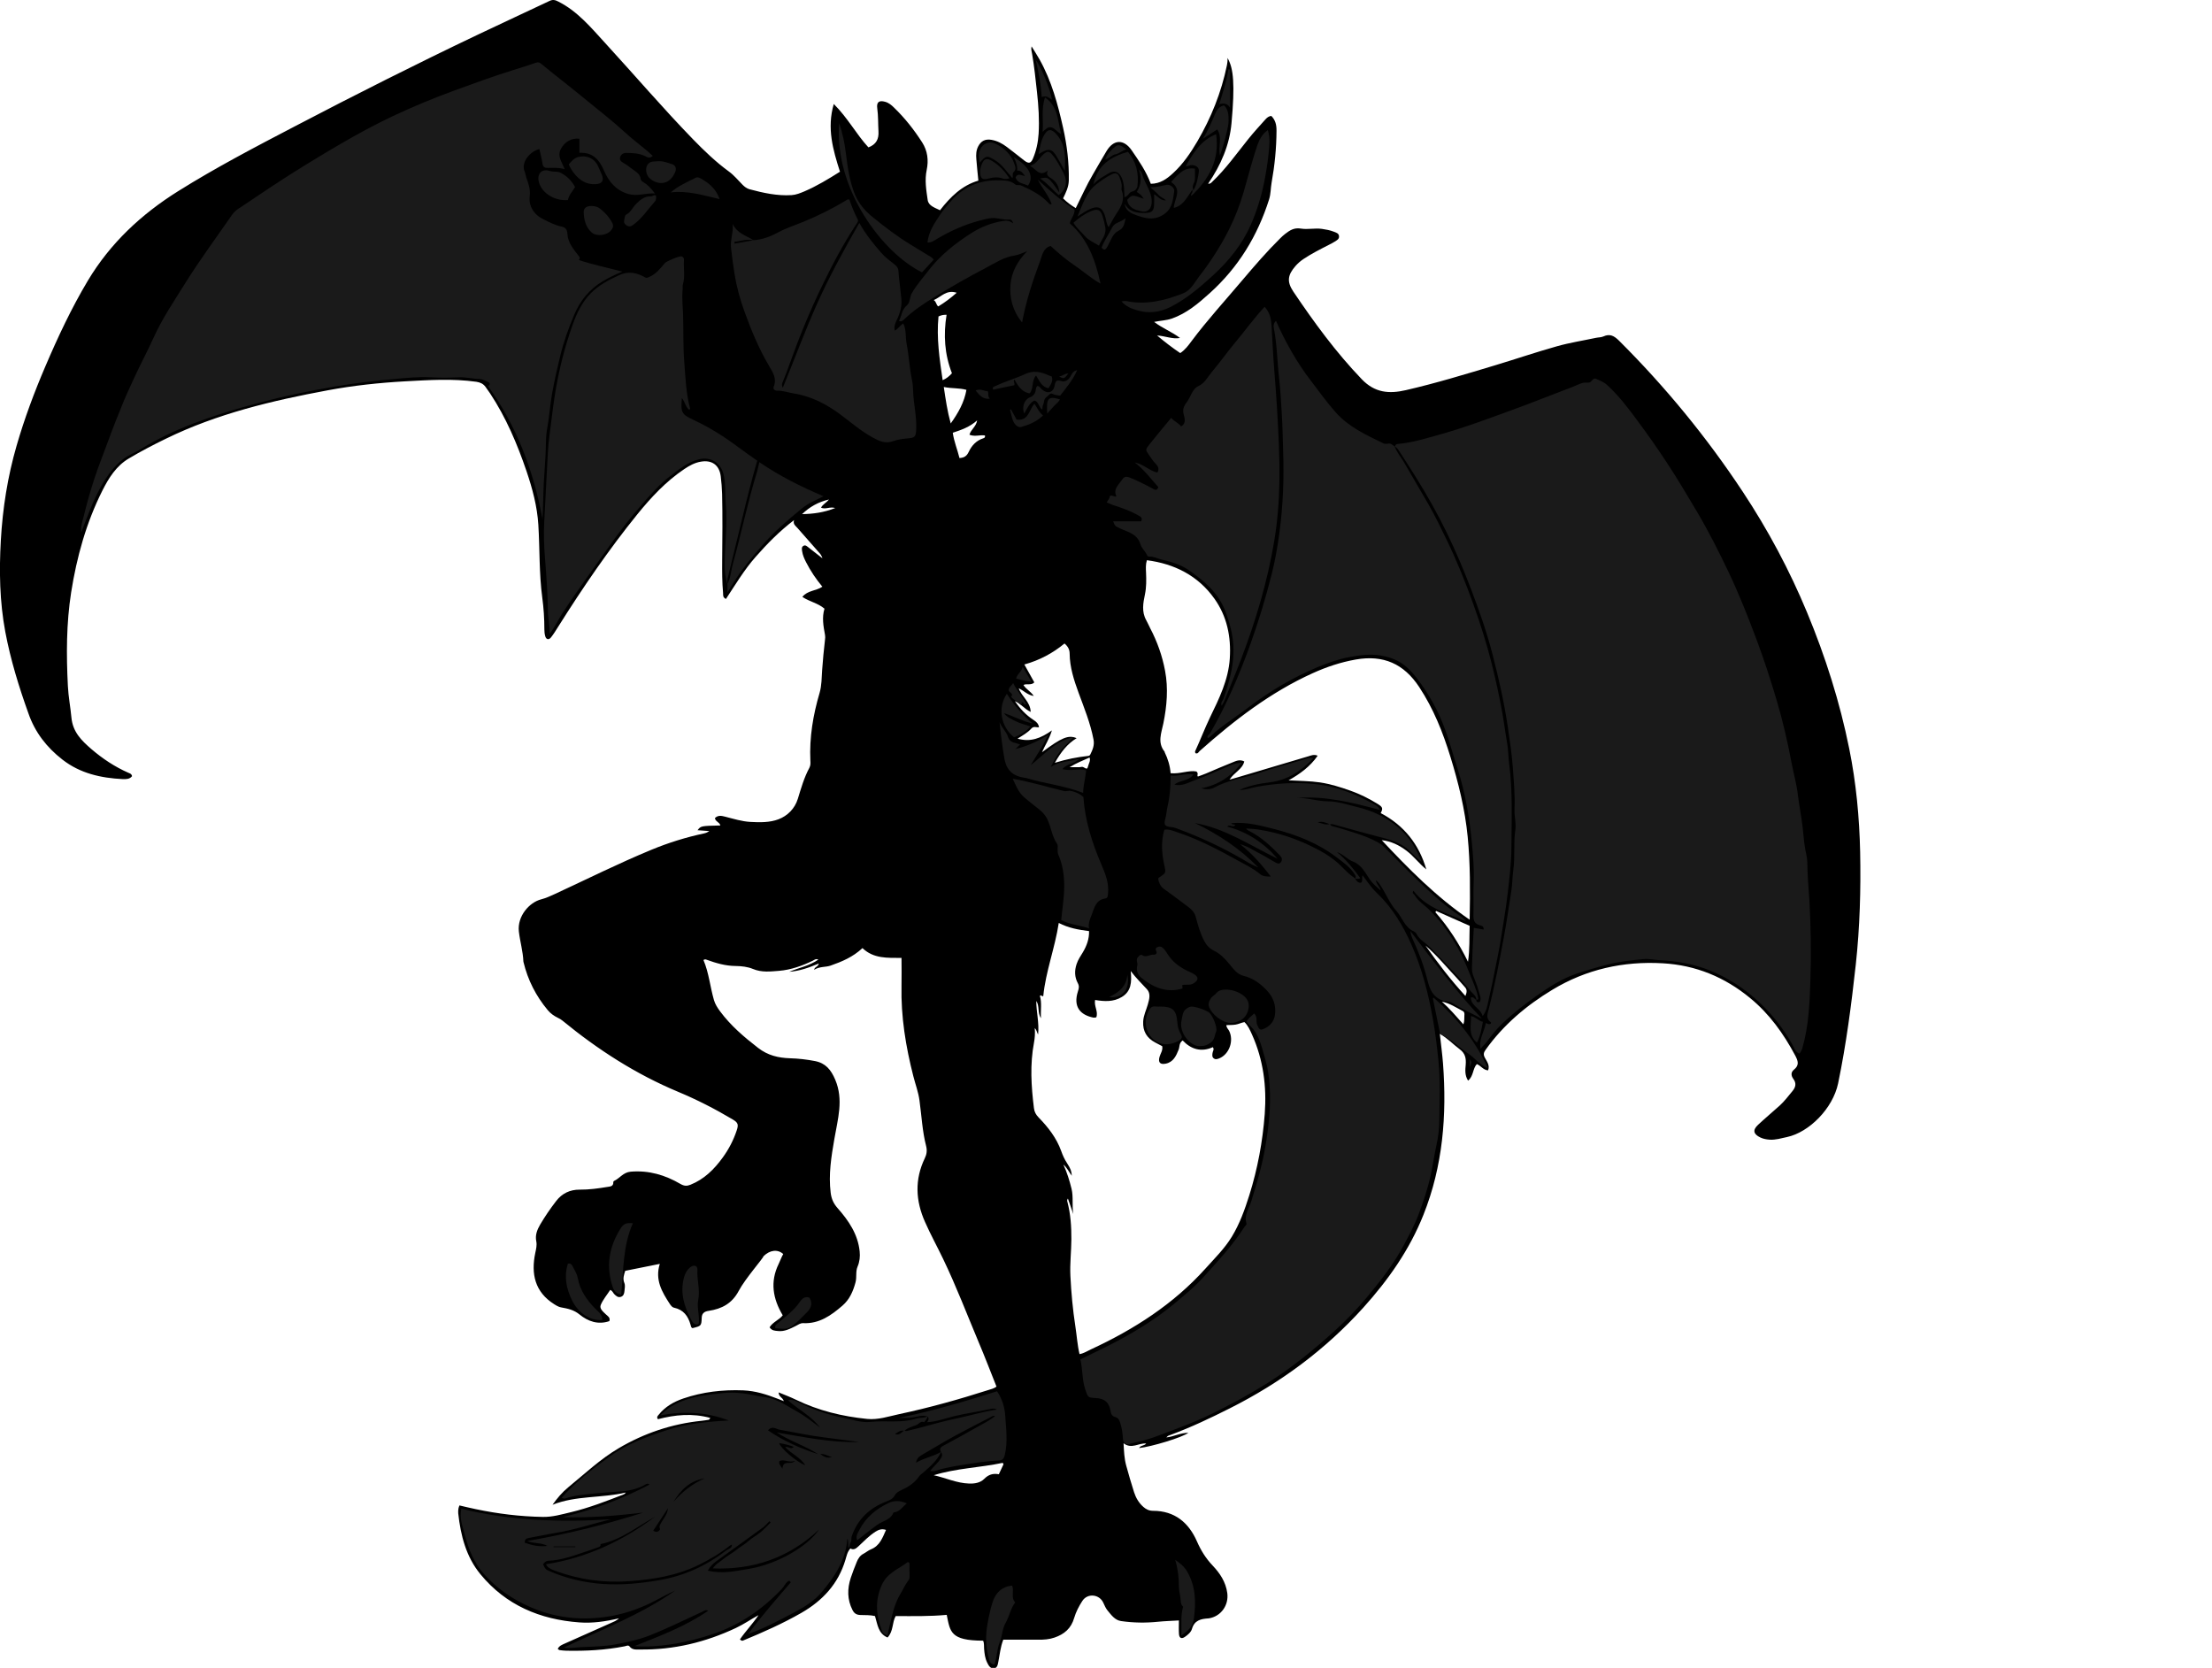 <?xml version="1.0" encoding="utf-8"?>
<!-- Generator: Adobe Illustrator 24.1.1, SVG Export Plug-In . SVG Version: 6.00 Build 0)  -->
<svg version="1.1" id="Layer_1" xmlns="http://www.w3.org/2000/svg" xmlns:xlink="http://www.w3.org/1999/xlink" x="0px" y="0px"
	 width="292.97" height="220.88" viewBox="0 0 292.97 220.88" style="enable-background:new 0 0 292.97 220.88;" xml:space="preserve">
<style type="text/css">
	.st0{fill:#1A1A1A;}
</style>
<g>
	<path d="M114.23,125.56c-1.27,1.19-2.74,1.8-4.23,2.32c-0.67,0.23-1.45,0.09-2.18,0.56c0.09-0.44,0.54-0.38,0.63-0.84
		c-1.32,0.56-2.57,1-3.92,1.1c1.27-0.54,2.66-0.78,3.86-1.62c-0.35-0.15-0.54,0.05-0.74,0.15c-1.41,0.68-2.9,1.21-4.45,1.34
		c-1.14,0.09-2.32,0.24-3.48-0.25c-0.7-0.29-1.52-0.38-2.29-0.39c-1.35-0.01-2.6-0.38-3.84-0.83c-0.11-0.04-0.22-0.09-0.42,0.04
		c0.72,1.68,0.88,3.54,1.39,5.3c0.16,0.55,0.47,1.03,0.81,1.49c1.41,1.9,3.17,3.4,5.03,4.84c1.3,1.01,2.69,1.33,4.24,1.38
		c1.11,0.03,2.21,0.16,3.3,0.37c1.4,0.27,2.12,1.14,2.68,2.46c1.14,2.68,0.33,5.24-0.11,7.85c-0.41,2.36-0.79,4.72-0.49,7.13
		c0.1,0.79,0.36,1.41,0.92,2.04c1.45,1.64,2.69,3.45,2.92,5.73c0.07,0.69,0,1.36-0.28,2.02c-0.28,0.65-0.08,1.38-0.27,2.08
		c-0.32,1.19-0.79,2.27-1.73,3.08c-1.49,1.29-3.07,2.42-5.19,2.32c-0.39-0.02-0.67,0.21-0.99,0.37c-0.75,0.37-1.5,0.78-2.38,0.67
		c-0.38-0.04-0.79-0.03-1.09-0.49c0.43-0.71,1.29-0.99,1.74-1.59c-1.32-2.21-1.69-4.45-0.54-6.8c0.2-0.42,0.43-1.04,0.61-1.31
		c-0.73-0.67-1.77-0.55-2.62,0.29c-0.01,0.24-2.4,2.93-3.28,4.59c-0.88,1.66-2.23,2.38-3.98,2.64c-0.49,0.07-0.9,0.27-0.92,0.9
		c-0.04,1.1-0.06,1.1-1.22,1.39c-0.21-0.08-0.21-0.29-0.26-0.45c-0.32-1.16-0.95-2-2.2-2.26c-0.23-0.05-0.39-0.27-0.53-0.47
		c-1.05-1.6-2.01-3.22-1.34-5.33c-1.59,0.32-3.05,0.61-4.58,0.92c-0.16,0.51-0.36,1.02-0.12,1.6c0.14,0.34,0.05,0.71,0.02,1.07
		c-0.03,0.35-0.13,0.67-0.49,0.78c-0.36,0.12-0.62-0.12-0.86-0.36c-0.17-0.16-0.21-0.43-0.54-0.56c-0.42,0.65-0.95,1.27-1.25,1.98
		c-0.21,0.5,0.32,0.91,0.67,1.25c0.25,0.25,0.62,0.4,0.47,0.9c-1.49,0.51-2.82,0.05-3.97-0.89c-0.72-0.59-1.53-0.77-2.38-0.92
		c-0.49-0.08-0.91-0.41-0.96-0.43c-2.56-1.61-3.09-4.02-2.5-6.81c0.11-0.51,0.23-1.01,0.13-1.51c-0.17-0.83,0.11-1.53,0.51-2.22
		c0.64-1.09,1.35-2.12,2.12-3.12c0.79-1.03,1.85-1.52,3.12-1.51c1.24,0.01,2.45-0.16,3.66-0.36c0.38-0.06,0.82-0.06,0.79-0.64
		c0-0.05,0.04-0.13,0.09-0.15c0.77-0.35,1.21-1.14,2.21-1.23c2.41-0.2,4.57,0.44,6.6,1.63c0.49,0.28,0.85,0.29,1.32,0.1
		c1.82-0.73,3.14-2.04,4.27-3.6c0.8-1.1,1.42-2.29,1.85-3.58c0.26-0.78,0.2-1.04-0.53-1.47c-2.32-1.38-4.72-2.61-7.21-3.65
		c-5.61-2.34-10.65-5.59-15.33-9.43c-0.18-0.15-0.38-0.27-0.6-0.37c-0.51-0.25-0.98-0.57-1.35-1.02c-1.56-1.87-2.64-3.98-3.21-6.35
		c-0.01-0.03-0.02-0.06-0.02-0.09c-0.05-1.35-0.45-2.66-0.6-3.99c-0.22-2,1.37-3.85,2.97-4.25c0.62-0.16,1.18-0.42,1.75-0.68
		c4.26-1.97,8.46-4.07,12.81-5.87c2.27-0.94,4.61-1.67,7.01-2.18c0.23-0.05,0.45-0.14,0.68-0.31c-0.5-0.04-0.99-0.07-1.55-0.11
		c0.43-0.57,0.43-0.57,3.02-0.63c-0.1-0.44-0.68-0.52-0.72-0.98c0.42-0.41,0.87-0.31,1.37-0.18c1.1,0.28,2.21,0.63,3.33,0.69
		c1.24,0.07,2.57,0.09,3.72-0.35c1.19-0.45,2.16-1.41,2.56-2.71c0.43-1.4,0.83-2.81,1.53-4.11c0.17-0.32,0.15-0.64,0.13-0.96
		c-0.14-3.06,0.36-6.03,1.22-8.95c0.29-1,0.27-2.02,0.34-3.03c0.1-1.35,0.22-2.69,0.38-4.03c0.03-0.21,0.04-0.42,0-0.63
		c-0.21-1.15-0.43-2.3-0.07-3.47c-0.86-0.74-1.97-0.92-2.93-1.56c0.7-0.88,1.82-0.78,2.65-1.35c-0.84-1.01-1.57-2.09-2.17-3.27
		c-0.23-0.46-0.44-0.92-0.51-1.43c-0.04-0.26-0.11-0.57,0.19-0.72c0.26-0.14,0.45,0.07,0.64,0.21c0.56,0.44,1.13,0.88,1.86,1.45
		c-0.14-0.44-0.31-0.61-0.47-0.79c-0.95-1.08-1.9-2.16-2.85-3.24c-0.24-0.27-0.61-0.49-0.44-1.03c-1.92,1.46-3.54,3.11-5.08,4.86
		c-1.52,1.72-2.69,3.69-3.94,5.58c-0.45-0.21-0.36-0.52-0.38-0.77c-0.13-1.44-0.13-2.88-0.12-4.32c0.03-2.94,0.06-5.88-0.01-8.82
		c-0.02-0.78-0.09-1.56-0.18-2.33c-0.18-1.48-1.16-2.2-2.64-1.94c-0.82,0.14-1.52,0.53-2.19,0.98c-2.42,1.63-4.38,3.73-6.2,5.97
		c-3.83,4.73-7.26,9.76-10.5,14.91c-0.3,0.48-0.6,0.97-0.95,1.41c-0.29,0.37-0.65,0.29-0.77-0.17c-0.08-0.29-0.11-0.59-0.11-0.89
		c0-1.41-0.09-2.83-0.28-4.22c-0.43-3.21-0.32-6.43-0.52-9.64c-0.15-2.42-0.78-4.78-1.56-7.08c-1.23-3.61-2.71-7.1-4.82-10.3
		c-0.2-0.3-0.41-0.59-0.62-0.88c-0.3-0.41-0.69-0.59-1.21-0.67c-3.14-0.44-6.28-0.23-9.43-0.06c-3.44,0.19-6.88,0.56-10.26,1.19
		c-7.36,1.37-14.64,3.09-21.43,6.41c-1.67,0.81-3.32,1.67-4.91,2.62c-1.66,0.98-2.66,2.58-3.5,4.25c-2.14,4.26-3.4,8.8-4.14,13.5
		c-0.64,4.11-0.64,8.24-0.43,12.38c0.07,1.41,0.34,2.79,0.47,4.18c0.18,1.93,1.36,3.06,2.64,4.17c1.48,1.27,3.1,2.35,4.9,3.14
		c0.18,0.08,0.42,0.12,0.49,0.45c-0.3,0.4-0.79,0.41-1.25,0.39c-2.89-0.15-5.62-0.75-7.98-2.59c-2.09-1.63-3.63-3.61-4.5-6.13
		C2.51,90.98,1.4,87.39,0.7,83.67c-0.75-4.01-0.82-8.05-0.59-12.1c0.24-4.25,0.9-8.45,2.09-12.55c1.04-3.6,2.35-7.1,3.82-10.53
		c1.66-3.88,3.45-7.7,5.62-11.33c2.98-4.97,7.08-8.79,11.95-11.84c5-3.13,10.23-5.86,15.46-8.59c8.03-4.2,16.13-8.28,24.32-12.18
		c3.13-1.49,6.28-2.94,9.42-4.43c0.44-0.21,0.76-0.12,1.16,0.09c2.56,1.29,4.34,3.46,6.22,5.51c3.89,4.24,7.63,8.62,11.64,12.75
		c1.48,1.52,3.02,3,4.75,4.26c0.67,0.49,1.21,1.16,1.8,1.75c0.26,0.26,0.55,0.48,0.9,0.58c1.83,0.49,3.67,0.9,5.58,0.78
		c0.61-0.04,1.16-0.27,1.71-0.5c1.65-0.71,3.18-1.64,4.7-2.6c-0.92-2.89-1.76-5.74-0.82-8.97c1.86,1.85,2.98,4,4.59,5.75
		c1.02-0.39,1.39-1.09,1.33-2.11c-0.06-1.02-0.02-2.04-0.16-3.05c-0.12-0.83,0.23-1.11,1.04-0.88c0.48,0.13,0.85,0.44,1.19,0.78
		c1.43,1.38,2.65,2.93,3.72,4.6c0.72,1.13,0.86,2.38,0.6,3.63c-0.29,1.37-0.06,2.7,0.13,4.01c0.11,0.75,0.93,1,1.63,1.34
		c1.37-1.76,2.91-3.29,5.08-3.92c-0.1-1.01-0.2-1.93-0.27-2.85c-0.05-0.57-0.03-1.14,0.24-1.67c0.38-0.74,0.95-1.03,1.78-0.88
		c0.76,0.13,1.42,0.49,2.02,0.94c0.8,0.59,1.56,1.22,2.34,1.82c0.54,0.41,0.84,0.36,1.11-0.26c0.45-1.05,0.69-2.17,0.76-3.31
		c0.11-1.83-0.01-3.66-0.21-5.48c-0.19-1.7-0.36-3.39-0.65-5.08c-0.05-0.32-0.17-0.62-0.07-1.01c0.36,0.59,0.73,1.16,1.07,1.76
		c1.58,2.83,2.41,5.91,3.11,9.05c0.51,2.29,0.79,4.6,0.75,6.95c-0.02,0.87-0.39,1.61-0.76,2.37c0.51,0.51,1.05,0.91,1.68,1.29
		c0.77-1.54,1.43-3.04,2.27-4.46c0.61-1.03,1.19-2.08,1.81-3.1c0.94-1.56,2.29-1.6,3.33-0.09c0.97,1.4,1.93,2.81,2.53,4.43
		c1.24-0.01,2.13-0.65,2.95-1.41c1.32-1.21,2.31-2.67,3.21-4.2c1.84-3.15,3.18-6.49,3.92-10.08c0.06-0.29,0.1-0.58,0.08-0.97
		c0.81,1.36,0.99,3.55,0.53,8.62c-0.26,2.91-1.4,5.55-3.1,8.03c0.32,0.03,0.43-0.15,0.56-0.27c1.79-1.7,3.21-3.71,4.75-5.63
		c0.73-0.91,1.52-1.77,2.3-2.64c0.2-0.22,0.44-0.41,0.76-0.44c0.55,0.55,0.7,1.2,0.69,1.96c-0.01,2.31-0.24,4.6-0.65,6.88
		c-0.13,0.73-0.1,1.48-0.33,2.21c-1.53,4.83-4.07,9.01-7.86,12.42c-1.52,1.37-3.06,2.68-5.03,3.37c-0.72,0.25-1.47,0.26-2.34,0.44
		c1.13,0.86,2.37,1.32,3.43,2.13c-1.02,0.18-1.95-0.27-3.04-0.33c1.04,0.87,2.03,1.63,3.07,2.33c0.66-0.44,1.09-1.04,1.5-1.59
		c2.1-2.81,4.47-5.39,6.73-8.07c1.61-1.9,3.23-3.78,5-5.53c0.21-0.21,0.43-0.42,0.67-0.6c0.61-0.47,1.18-0.85,2.08-0.7
		c0.9,0.15,1.85-0.09,2.78,0.04c0.54,0.08,1.07,0.17,1.57,0.37c0.3,0.12,0.67,0.2,0.7,0.6c0.04,0.4-0.32,0.55-0.59,0.73
		c-0.22,0.15-0.47,0.26-0.71,0.39c-1.17,0.6-2.35,1.19-3.45,1.93c-0.38,0.26-0.71,0.55-1.01,0.89c-1.04,1.19-1.18,2.07-0.29,3.4
		c2.75,4.08,5.64,8.04,9.07,11.61c1.72,1.79,3.61,1.95,5.82,1.44c4-0.92,7.93-2.12,11.85-3.3c2.72-0.82,5.42-1.74,8.16-2.51
		c1.7-0.48,3.45-0.75,5.18-1.12c0.32-0.07,0.68-0.05,0.97-0.18c0.87-0.4,1.42-0.1,2.09,0.56c6.14,6.12,11.61,12.78,16.38,20
		c3.35,5.06,6.19,10.38,8.52,15.99c2.43,5.85,4.34,11.86,5.59,18.07c0.91,4.51,1.34,9.06,1.44,13.66c0.1,4.98-0.04,9.95-0.58,14.91
		c-0.58,5.28-1.26,10.53-2.34,15.73c-0.7,3.33-3.84,6.47-6.76,7.1c-0.76,0.16-1.51,0.4-2.3,0.35c-0.42-0.03-0.83-0.1-1.22-0.28
		c-0.95-0.45-1.07-0.99-0.32-1.69c0.94-0.88,1.93-1.7,2.89-2.57c0.62-0.57,1.12-1.24,1.66-1.89c0.44-0.53,0.55-1.04,0.12-1.62
		c-0.31-0.42-0.34-0.88,0.07-1.21c0.76-0.61,0.56-1.17,0.16-1.92c-1.54-2.88-3.41-5.49-5.96-7.58c-3.36-2.77-7.19-4.35-11.56-4.6
		c-5.24-0.3-10.15,0.8-14.63,3.51c-3.43,2.07-6.48,4.64-8.84,7.95c-0.27,0.37-0.31,0.64-0.1,1.04c0.27,0.51,0.69,1,0.43,1.68
		c-0.64-0.04-0.95-0.62-1.49-0.83c-0.56,0.6-0.42,1.6-1.16,2.19c-0.46-0.72-0.37-1.45-0.31-2.14c0.06-0.83-0.07-1.47-0.79-2.01
		c-0.86-0.64-1.59-1.44-2.64-2.05c0.15,1.39,0.32,2.64,0.42,3.91c0.52,6.86-0.01,13.59-2.59,20.06c-1.84,4.63-4.65,8.62-7.97,12.3
		c-5.05,5.59-10.99,9.97-17.7,13.34c-2.54,1.28-5.11,2.5-7.78,3.49c-0.2,0.07-0.41,0.11-0.6,0.35c0.97-0.09,1.81-0.61,2.92-0.61
		c-0.85,0.63-4.88,1.84-6.53,2.02c0.19-0.38,0.66-0.27,0.94-0.6c-1-0.1-1.93,0.79-3-0.04c0.06,1.1,0.1,2.04,0.35,2.95
		c0.32,1.18,0.67,2.36,1.04,3.53c0.24,0.75,0.63,1.42,1.23,1.95c0.37,0.33,0.77,0.52,1.29,0.52c2.87,0,4.73,1.58,5.81,4.05
		c0.53,1.21,1.18,2.25,2.07,3.19c0.98,1.03,1.75,2.18,1.95,3.66c0.21,1.6-0.82,3.07-2.42,3.34c-0.03,0-0.06,0-0.09,0.01
		c-0.98,0.06-1.84,0.24-2.17,1.39c-0.13,0.45-0.55,0.79-0.94,1.06c-0.44,0.3-0.74,0.16-0.78-0.38c-0.04-0.56-0.01-1.13-0.01-1.8
		c-0.96,0.06-1.85,0.08-2.73,0.17c-1.65,0.17-3.3,0.15-4.94-0.09c-0.81-0.12-1.29-0.81-1.78-1.4c-0.24-0.29-0.4-0.67-0.56-1.02
		c-0.52-1.14-2.09-1.31-2.78-0.24c-0.45,0.69-0.85,1.46-1.08,2.25c-0.4,1.39-1.32,2.16-2.61,2.6c-0.69,0.24-1.41,0.29-2.13,0.28
		c-1.55-0.01-3.11,0-4.65,0c-0.39,1.01-0.46,1.97-0.65,2.9c-0.08,0.39-0.12,0.85-0.6,0.89c-0.48,0.04-0.7-0.38-0.89-0.77
		c-0.28-0.58-0.35-1.2-0.4-1.83c-0.03-0.35,0.03-0.72-0.13-1.06c-4.36-0.01-4.36-1.18-4.82-3.42c-2.23,0.21-4.47,0.17-6.76,0.16
		c-0.49,0.86-0.28,2.01-1.08,2.84c-1.25-0.53-1.32-1.74-1.66-2.84c-0.62-0.15-1.28-0.12-1.93-0.14c-0.53-0.02-0.82-0.21-1.05-0.66
		c-0.71-1.39-0.7-2.82-0.23-4.26c0.23-0.71,0.51-1.4,0.79-2.1c0.18-0.45,0.43-0.85,0.89-1.09c0.34-0.18,0.65-0.45,1-0.59
		c1.16-0.47,1.52-1.51,1.99-2.57c-0.57-0.18-0.98-0.03-1.39,0.23c-0.84,0.54-1.53,1.25-2.25,1.93c-0.33,0.31-0.63,0.55-1.08,0.3
		c-0.42,0.46-0.5,1-0.66,1.51c-0.94,3.17-3.02,5.4-5.82,7.01c-2.47,1.42-5.07,2.57-7.7,3.66c-0.11,0.05-0.23,0.09-0.45-0.14
		c0.74-1.08,1.7-2.07,2.46-3.21c-1.02,0.56-1.96,1.21-3,1.7c-4.02,1.89-8.23,2.91-12.68,2.85c-0.48-0.01-1.02,0.1-1.4-0.41
		c-0.17-0.22-0.45-0.05-0.67-0.01c-2.54,0.5-5.11,0.63-7.7,0.58c-0.3-0.01-0.6-0.04-0.89-0.08c-0.08-0.01-0.15-0.09-0.25-0.16
		c0.2-0.43,0.61-0.56,0.98-0.73c2.05-0.92,4.1-1.83,6.15-2.74c0.3-0.13,0.61-0.24,0.99-0.58c-1.83,0.43-3.54,0.67-5.26,0.54
		c-5.21-0.38-9.73-2.28-13.1-6.38c-1.9-2.31-2.62-5.14-2.94-8.07c-0.02-0.21,0-0.42,0.03-0.63c0.01-0.11,0.07-0.22,0.13-0.41
		c0.73,0.17,1.44,0.34,2.16,0.49c2.94,0.62,5.91,0.98,8.91,1.03c1.28,0.02,2.49-0.34,3.71-0.63c2.39-0.57,4.68-1.46,6.97-2.35
		c0.11-0.04,0.2-0.12,0.28-0.25c-3.2,0.76-6.57,0.38-9.7,1.62c0.62-0.87,1.27-1.65,2.09-2.32c2.18-1.78,4.23-3.73,6.66-5.16
		c3.39-2,7.06-3.24,11-3.64c0.33-0.03,0.65-0.09,0.97-0.14c0.04-0.01,0.06-0.08,0.17-0.24c-2.37-0.65-4.67-0.42-6.93,0.17
		c-0.22-0.29-0.02-0.44,0.1-0.59c0.85-1.06,1.99-1.72,3.25-2.15c2.58-0.88,5.25-1.19,7.97-1.08c1.6,0.07,3.11,0.55,4.59,1.13
		c0.22,0.09,0.44,0.17,0.76,0.3c-0.13-0.49-0.7-0.58-0.68-1.16c0.81,0.34,1.58,0.62,2.31,0.98c2.97,1.44,6.12,2.2,9.39,2.53
		c1.48,0.15,2.85-0.33,4.25-0.63c4.01-0.85,7.96-1.96,11.87-3.21c0.34-0.11,0.7-0.18,1.03-0.44c-0.79-1.97-1.54-3.95-2.37-5.9
		c-1.54-3.67-2.96-7.39-4.69-10.99c-0.79-1.65-1.67-3.24-2.41-4.92c-1.25-2.81-1.38-5.61-0.03-8.42c0.26-0.53,0.33-1.04,0.18-1.63
		c-0.51-1.98-0.6-4.03-0.88-6.04c-0.15-1.11-0.54-2.13-0.81-3.19c-1.01-3.94-1.66-7.91-1.57-11.99c0.03-1.19,0-2.39,0-3.69
		C117.54,126.85,115.71,126.98,114.23,125.56z M142.98,179.33c0.58-0.1,1.03-0.41,1.51-0.63c5.7-2.64,10.92-5.98,15.16-10.69
		c1.22-1.36,2.53-2.64,3.49-4.21c1.05-1.72,1.73-3.62,2.33-5.53c1.1-3.5,1.76-7.08,2.04-10.74c0.27-3.65-0.18-7.17-1.69-10.53
		c-0.27-0.59-0.53-1.2-1-1.64c-0.42,0.08-0.77,0.27-1.16,0.33c-0.41,0.07-0.82,0.05-1.23,0.07c0,0.35,0.24,0.52,0.36,0.75
		c0.66,1.32,0.02,3.11-1.3,3.65c-0.26,0.1-0.51,0.2-0.76-0.02c-0.22-0.19-0.16-0.42-0.14-0.66c0.02-0.25,0.27-0.49,0.05-0.8
		c-1.55,0.7-2.9,0.28-4-0.89c-0.5,0.35-0.38,0.83-0.53,1.21c-0.34,0.85-0.72,1.68-1.74,1.87c-0.74,0.14-1-0.2-0.79-0.92
		c0.13-0.45,0.46-0.85,0.35-1.4c-0.3-0.16-0.62-0.32-0.93-0.49c-1.11-0.59-1.66-1.49-1.59-2.78c0.04-0.8,0.4-1.5,0.61-2.24
		c0.19-0.69,0.43-1.45-0.12-2.04c-0.68-0.74-1.4-1.43-2.14-2.4c0.15,1.48,0.07,2.69-1.19,3.44c-1.11,0.67-2.32,0.59-3.53,0.39
		c-0.16,0.85,0.45,1.53,0.16,2.3c-0.14,0.02-0.27,0.06-0.37,0.04c-1.73-0.35-2.73-1.41-2.06-3.49c0.13-0.39,0.19-0.69-0.02-1.08
		c-0.43-0.8-0.45-1.65-0.16-2.52c0.19-0.58,0.53-1.07,0.84-1.58c0.5-0.85,0.84-1.75,0.81-2.79c-1.41-0.18-2.7-0.4-4.01-1.08
		c-0.51,3.33-1.73,6.43-2.05,9.67c-0.22,0.14-0.22-0.22-0.45-0.01c0.28,0.92,0.08,1.89,0.14,2.96c-0.5-0.77-0.15-1.63-0.62-2.29
		c0,1.46,0.41,2.9,0.24,4.45c-0.17-0.32-0.18-0.6-0.44-0.86c0.06,0.7,0.01,1.31-0.1,1.92c-0.55,2.89-0.37,5.78-0.01,8.68
		c0.06,0.5,0.26,0.87,0.62,1.24c1.26,1.29,2.37,2.71,2.99,4.44c0.2,0.57,0.44,1.1,0.77,1.6c0.5,0.77,0.59,1.07,0.64,1.68
		c-0.39-0.5-0.63-1.08-1.12-1.48c0.48,1.03,0.81,2.11,1.08,3.2c0.27,1.1,0.04,2.24,0.24,3.36c-0.23-0.67-0.47-1.34-0.72-2.06
		c-0.13,0.19-0.1,0.31-0.07,0.42c0.43,1.63,0.54,3.29,0.53,4.98c-0.01,1.62-0.21,3.23-0.13,4.84c0.11,2.24,0.32,4.48,0.66,6.7
		C142.62,176.89,142.69,178.12,142.98,179.33z M194.65,121.8c0.07-3.8,0.09-7.4-0.26-10.97c-0.35-3.62-1.22-7.14-2.29-10.61
		c-1-3.25-2.24-6.36-4.13-9.23c-2.04-3.1-4.76-4.28-8.38-3.65c-2,0.35-3.89,0.98-5.72,1.81c-5.6,2.53-10.41,6.25-14.97,10.3
		c-0.16,0.14-0.25,0.44-0.58,0.29c-0.01-0.08-0.06-0.18-0.03-0.25c0.69-1.49,1.27-3.02,1.98-4.5c1.2-2.48,2.42-4.94,2.61-7.77
		c0.19-2.88-0.37-5.6-2.04-7.94c-2.16-3.04-5.27-4.61-8.94-5.09c-0.17,0.55-0.14,1.11-0.11,1.67c0.04,0.96,0.05,1.92-0.15,2.87
		c-0.24,1.14-0.45,2.29,0.17,3.4c0.19,0.34,0.34,0.7,0.52,1.05c0.94,1.79,1.61,3.68,1.98,5.66c0.44,2.33,0.24,4.66-0.23,6.97
		c-0.26,1.27-0.81,2.53,0.16,3.73c0.02,0.02,0.01,0.06,0.02,0.09c0.43,0.88,0.71,1.81,0.78,2.77c1.27,0.12,2.43-0.43,3.42-0.23
		c0.34,0.31,0.02,0.46,0.19,0.67c0.35-0.13,0.71-0.25,1.07-0.4c1.16-0.49,2.31-1,3.48-1.46c0.48-0.19,0.99-0.46,1.6-0.14
		c-0.26,1.06-1.35,1.45-1.95,2.41c0.46-0.13,0.77-0.22,1.08-0.31c3.13-0.93,6.26-1.86,9.39-2.79c0.36-0.11,0.72-0.28,1.2-0.07
		c-1.01,1.46-2.37,2.43-3.85,3.26c1.43,0.08,2.81,0.08,4.18,0.28c1.37,0.21,2.68,0.62,3.98,1.08c1.27,0.45,2.48,1.05,3.63,1.76
		c0.69,0.43,0.73,0.6,0.41,1.22c3.08,1.62,5.07,4.12,6.04,7.46c-0.95-0.76-1.67-1.76-2.63-2.48c-0.97-0.73-2.03-1.26-3.27-1.39
		C186.55,115.05,190.19,118.75,194.65,121.8z M134.77,97.82c1.71,0.5,3.11-0.06,4.55-1.09c-0.36,1.18-0.93,1.99-1.31,2.89
		c2.58-1.93,3.5-2.33,4.58-1.86c-1.26,0.77-2.08,1.86-2.88,3.26c1.57-0.49,2.97-0.75,4.4-0.91c0.12-0.01,0.23-0.06,0.29-0.18
		c0.31-0.63,0.58-1.23,0.43-2c-0.41-2.16-1.24-4.18-1.99-6.22c-0.61-1.67-1.15-3.34-1.17-5.14c0-0.55-0.23-0.97-0.68-1.35
		c-1.55,1.28-3.3,2.22-5.32,2.78c0.48,0.86,0.9,1.62,1.32,2.37c-0.43,0.44-0.97,0.12-1.44,0.34c0.32,0.55,0.93,0.82,1.37,1.46
		c-0.85-0.13-1.3-0.7-1.99-1.01c0.39,1.11,1.53,1.76,1.58,3.12c-0.88-0.42-1.34-1.13-2.09-1.42c0.67,0.99,1.47,1.84,2.47,2.49
		c0.36,0.23,0.65,0.48,0.72,0.96c-0.35,0.06-0.69-0.19-1.01,0.17C136.11,97.03,135.47,97.38,134.77,97.82z M132.91,193.92
		c-0.03-0.06-0.07-0.13-0.1-0.19c-3.02,0.64-6.14,0.71-9.14,1.64c1.57,0.34,3.04,1.05,4.67,1.1c0.73,0.03,1.5-0.09,2.02-0.62
		c0.57-0.58,1.17-0.75,1.93-0.61C132.5,194.77,132.7,194.35,132.91,193.92z M194.65,122.61c-1.55-0.69-3-1.33-4.44-1.97
		c-0.03,0.06-0.07,0.11-0.1,0.17c1.75,1.98,3.15,4.18,4.32,6.56C194.67,125.78,194.6,124.21,194.65,122.61z M127.08,60.66
		c0.66-0.04,0.97-0.28,1.23-0.83c0.38-0.81,0.99-1.49,1.91-1.78c0.15-0.05,0.28-0.1,0.24-0.38c-0.65-0.11-1.37,0.2-2.06-0.1
		c0.19-0.7,0.89-1.06,1.02-1.9c-0.99,0.89-2.09,1.26-3.23,1.64C126.36,58.49,126.8,59.53,127.08,60.66z M124.3,41.91
		c-0.28,2.88,0.14,5.62,0.55,8.44c0.52-0.22,0.89-0.54,1.23-0.92c-0.98-2.51-1.14-5.09-0.71-7.74
		C124.97,41.67,124.63,41.75,124.3,41.91z M125,51.25c0.25,1.67,0.47,3.21,0.92,4.83c1.02-1.43,1.79-2.81,2.08-4.45
		C127.03,51.36,126.06,51.47,125,51.25z M188.8,125.22c1.61,2.3,3.32,4.53,5.29,6.68c0.2-0.5,0.24-0.84-0.07-1.17
		c-0.38-0.42-0.74-0.86-1.13-1.27C191.55,128.03,190.3,126.51,188.8,125.22z M106.23,68.09c1.46-0.03,2.9-0.21,4.39-0.81
		c-0.71-0.22-1.28,0.23-1.88-0.05c0.25-0.46,0.7-0.64,1.05-1.08C108.37,66.48,107.23,67.13,106.23,68.09z M193.82,135.66
		c0.17-0.48,0.1-0.84,0.13-1.19c0.02-0.21,0.02-0.44-0.19-0.56c-0.9-0.48-1.76-1.05-2.79-1.26
		C191.98,133.55,192.85,134.57,193.82,135.66z M126.71,38.77c-1.38-0.44-2.04,0.55-3.04,0.97c0.38,0.25,0.3,0.63,0.6,0.84
		C125.1,40.08,125.87,39.51,126.71,38.77z M141.67,101.6c0.56,0,0.93,0,1.3,0c0.17,0,0.35-0.1,0.52,0c0.49,0.28,0.52,0.28,0.65-0.22
		c0.08-0.32,0.32-0.63,0.17-1.06C143.46,100.71,142.61,101.02,141.67,101.6z"/>
</g>
<g>
	<path class="st0" d="M184.76,59.18c0.01-0.25,0.16-0.38,0.39-0.39c1.83-0.15,3.57-0.7,5.32-1.18c3.53-0.97,6.95-2.28,10.38-3.53
		c2.04-0.74,4.04-1.55,6.07-2.32c0.71-0.27,1.43-0.53,2.12-0.84c0.36-0.16,0.71-0.29,1.11-0.25c0.15,0.01,0.32,0.01,0.44-0.05
		c0.27-0.15,0.43-0.62,0.81-0.45c0.5,0.23,1.03,0.42,1.46,0.82c1.55,1.42,2.81,3.08,4.05,4.77c1.35,1.82,2.65,3.67,3.89,5.56
		c1.39,2.11,2.67,4.28,3.96,6.45c1.53,2.58,2.88,5.26,4.17,7.96c1.38,2.91,2.57,5.9,3.7,8.92c1,2.66,1.87,5.36,2.68,8.08
		c0.82,2.75,1.46,5.55,1.99,8.37c0.27,1.41,0.67,2.8,0.83,4.23c0.17,1.44,0.47,2.85,0.63,4.28c0.13,1.16,0.19,2.34,0.47,3.5
		c0.17,0.71,0.15,1.48,0.17,2.21c0.03,1.31,0.18,2.61,0.25,3.92c0.19,3.52,0.25,7.04,0.13,10.56c-0.1,3-0.21,6.02-1.05,8.95
		c-0.08,0.29-0.19,0.55-0.41,0.79c-0.59-0.24-0.72-0.86-0.98-1.3c-1.18-2.06-2.62-3.91-4.35-5.52c-1.97-1.84-4.21-3.3-6.74-4.28
		c-2.08-0.81-4.24-1.17-6.46-1.28c-0.67-0.03-1.35-0.21-2.03-0.15c-1.64,0.16-3.28,0.32-4.88,0.74c-1.39,0.36-2.76,0.75-4.12,1.21
		c-1.95,0.67-3.63,1.78-5.29,2.95c-1.57,1.11-3.08,2.3-4.47,3.62c-0.81,0.77-1.51,1.67-2.18,2.57c-0.21,0.28-0.54,0.48-0.71,0.83
		c-0.29-1.25,0.47-2.28,0.69-3.46c0.27,0.16,0.45,0.24,0.66,0.08c0-0.06,0.03-0.15,0.01-0.17c-0.74-0.48-0.44-1.18-0.29-1.75
		c0.8-3.13,1.4-6.29,1.99-9.47c0.38-2.02,0.66-4.06,0.99-6.09c0.15-0.92,0.14-1.9,0.27-2.83c0.25-1.78,0.01-3.56,0.27-5.33
		c0.13-0.88-0.15-1.82-0.11-2.72c0.08-1.89-0.09-3.76-0.23-5.63c-0.13-1.73-0.39-3.45-0.64-5.17c-0.48-3.29-1.21-6.52-2.04-9.73
		c-0.42-1.61-0.9-3.21-1.45-4.79c-0.87-2.52-1.81-5.01-2.85-7.46c-1.1-2.59-2.33-5.13-3.71-7.59c-1.36-2.44-2.86-4.79-4.38-7.12
		c-0.15-0.23-0.29-0.44-0.55-0.55L184.76,59.18z"/>
	<path class="st0" d="M86.46,20.65c-0.31,0.27-0.55,0.27-0.81,0.13c-0.83-0.47-1.73-0.51-2.65-0.53c-0.42-0.01-0.72,0.16-0.85,0.52
		c-0.14,0.4,0.09,0.63,0.46,0.83c0.49,0.26,0.91,0.65,1.37,0.96c0.42,0.29,0.8,0.57,0.87,1.14c0.03,0.23,0.27,0.38,0.48,0.51
		c0.54,0.32,0.93,0.79,1.41,1.41c-1.27-0.06-2.34,0.41-3.52,0.07c-1.64-0.47-2.59-1.64-3.21-3.06c-0.63-1.46-1.46-2.48-3.27-2.39
		c0-0.65,0-1.27,0-1.87c-1.07-0.13-1.96,0.44-2.44,1.33c-0.56,1.02,0.16,1.77,0.48,2.71c-0.79-0.25-1.53-0.16-2.26-0.17
		c-0.38,0-0.6-0.11-0.66-0.54c-0.1-0.66-0.28-1.31-0.42-1.96c-1.27,0.32-2.51,1.79-1.93,3.05c0.09,0.2,0.1,0.45,0.18,0.68
		c0.28,0.81,0.59,1.55,0.47,2.52c-0.16,1.3,0.55,2.44,1.82,3.06c0.76,0.37,1.51,0.77,2.36,0.95c0.51,0.1,0.78,0.36,0.81,0.97
		c0.06,1.2,0.86,2.09,1.55,3c0.17,0.22,0.07,0.32-0.03,0.47c1.83,0.61,3.71,1,5.76,1.53c-1.02,0.42-1.82,0.81-2.6,1.28
		c-1.77,1.06-3,2.58-3.78,4.44c-0.75,1.78-1.41,3.6-1.86,5.49c-0.39,1.62-0.77,3.25-1.06,4.9c-0.29,1.6-0.38,3.21-0.68,4.81
		c-0.14,0.78-0.14,1.6-0.16,2.39c-0.04,1.58-0.19,3.16-0.27,4.73c-0.08,1.51-0.07,3.02-0.17,4.75c-1.2-6.49-3.43-12.33-7.2-17.61
		c0.19-0.15,0.4-0.4-0.06-0.59c-0.35-0.15-0.71-0.36-1.07-0.37c-0.92-0.01-1.82-0.27-2.75-0.22c-1.23,0.06-2.46,0.07-3.69,0
		c-1.65-0.09-3.29,0.08-4.91,0.23c-2.63,0.24-5.27,0.55-7.89,1c-3.33,0.57-6.62,1.25-9.89,2.12c-3.01,0.79-5.98,1.69-8.87,2.8
		c-2.44,0.94-4.81,2.06-7.03,3.45c-0.7,0.43-1.48,0.7-2.15,1.21c-1.27,0.98-2.16,2.25-2.93,3.6c-1.1,1.94-1.84,4.05-2.65,6.14
		c-0.1-0.77,0.17-1.51,0.35-2.24c0.41-1.68,0.88-3.34,1.42-4.98c0.53-1.61,1.17-3.19,1.75-4.78c0.68-1.87,1.42-3.72,2.18-5.57
		c0.35-0.84,0.75-1.66,1.12-2.49c0.87-1.93,1.88-3.8,2.76-5.73c1.15-2.55,2.72-4.86,4.19-7.22c1.93-3.09,4.1-6.02,6.17-9.01
		c0.22-0.31,0.5-0.61,0.82-0.82c2.98-1.99,5.93-4,8.99-5.87c3.77-2.3,7.55-4.56,11.54-6.44c2.68-1.26,5.41-2.39,8.2-3.41
		c2.56-0.93,5.12-1.87,7.72-2.68c1-0.31,2.01-0.62,3-0.97c0.31-0.11,0.48-0.05,0.71,0.14c2.03,1.67,4.11,3.26,6.13,4.93
		c1.62,1.34,3.29,2.61,4.84,4.04c1,0.92,2.08,1.74,3.13,2.61C85.98,20.21,86.19,20.42,86.46,20.65z"/>
	<path class="st0" d="M179.45,116.33c0.21,0.29,0.37,0.63,0.83,0.57c0.26-0.27,0.03-0.63,0.19-0.98c0.62,0.8,1.15,1.65,1.89,2.34
		c2.05,1.95,3.47,4.32,4.6,6.89c1.37,3.11,2.2,6.36,2.8,9.68c0.34,1.88,0.57,3.78,0.76,5.7c0.26,2.63,0.14,5.26,0.11,7.89
		c-0.01,1.07-0.14,2.16-0.38,3.24c-0.29,1.31-0.47,2.66-0.76,3.98c-0.39,1.78-0.97,3.49-1.61,5.2c-0.53,1.41-1.25,2.73-1.95,4.05
		c-1.31,2.47-3.03,4.68-4.82,6.83c-1.34,1.61-2.79,3.12-4.34,4.53c-2.78,2.52-5.68,4.89-8.86,6.89c-2.36,1.49-4.81,2.81-7.32,4.05
		c-2.46,1.21-5.02,2.12-7.56,3.08c-1.14,0.43-2.36,0.68-3.55,0.98c-0.43,0.11-0.71-0.23-0.74-0.6c-0.05-0.74-0.13-1.46-0.36-2.18
		c-0.13-0.41-0.25-0.69-0.68-0.81c-0.38-0.1-0.55-0.36-0.61-0.77c-0.16-1.13-0.79-1.68-1.92-1.74c-1.09-0.06-1.07-0.07-1.43-1.13
		c-0.44-1.3-0.33-2.67-0.65-3.99c1.72-0.85,3.38-1.62,4.99-2.48c2.67-1.44,5.24-3.04,7.57-5c1.28-1.07,2.57-2.12,3.69-3.36
		c1.94-2.15,3.92-4.26,5.49-6.72c0.09-0.15,0.32-0.25,0.26-0.45c-0.35-1.09,0.33-1.98,0.63-2.92c0.76-2.41,1.46-4.83,1.88-7.31
		c0.45-2.67,0.74-5.36,0.55-8.07c-0.08-1.14-0.23-2.3-0.56-3.39c-0.41-1.36-0.67-2.8-1.57-3.99c-0.27-0.36-0.65-0.62-0.92-1.05
		c0.23-0.43,0.63-0.73,1.01-1.07c0.48,0.45,0.19,1.04,0.41,1.53c0.28,0.63,0.37,0.75,1.01,0.44c0.75-0.36,1.22-0.99,1.33-1.77
		c0.17-1.22-0.18-2.31-1.07-3.25c-0.86-0.9-1.8-1.62-3.02-1.91c-0.93-0.22-1.39-0.92-1.94-1.58c-0.58-0.7-1.21-1.37-2.04-1.77
		c-0.59-0.29-0.98-0.7-1.29-1.28c-0.54-1.02-0.84-2.13-1.14-3.23c-0.14-0.52-0.47-0.89-0.86-1.2c-1.12-0.85-2.26-1.69-3.4-2.52
		c-0.43-0.32-0.59-0.79-0.7-1.22c0-0.21,0.11-0.24,0.21-0.31c0.87-0.58,0.81-0.57,0.58-1.65c-0.32-1.51-0.44-3.04,0.02-4.61
		c0.56-0.12,1.08,0.12,1.6,0.29c2.84,0.93,5.46,2.3,8.06,3.74c1.04,0.58,2.12,1.08,3.05,1.86c0.36,0.3,0.89,0.31,1.39,0.3
		c-1.18-1.53-2.4-2.97-4.06-4.28c1.11,0.32,1.89,0.89,2.73,1.31c0.63,0.32,1.22,0.71,1.84,1.05c0.28,0.15,0.61,0.38,0.86-0.02
		c0.2-0.32,0.08-0.61-0.19-0.88c-1.24-1.29-2.55-2.48-4.17-3.28c-0.1-0.05-0.19-0.13-0.28-0.26c0.58,0.03,1.18,0.07,1.74,0.16
		c2.36,0.37,4.61,1.09,6.77,2.13c1.52,0.73,2.96,1.54,4.17,2.78c0.52,0.53,1.08,1.09,1.73,1.52L179.45,116.33z"/>
	<path class="st0" d="M122.86,187.6c-0.7-0.27-1.4,0.05-2.07,0.13c-0.59,0.07-1.17,0.04-1.77,0.05c4.42-0.89,8.73-2.17,13.03-3.53
		c0.66,0.95,1.01,2.1,1.08,3.13c0.11,1.77,0.38,3.57-0.06,5.35c-0.1,0.4-0.29,0.66-0.7,0.68c-1.56,0.07-3.11,0.31-4.65,0.56
		c-1.3,0.2-2.6,0.42-3.86,0.82c-0.21,0.07-0.4,0.06-0.66,0.02c0.4-0.58,0.96-0.99,1.33-1.56c0.22-0.33,0.38-0.59,0.1-0.95
		c-0.3-0.53,0.07-0.71,0.45-0.91c1.37-0.75,2.74-1.48,4.09-2.26c0.87-0.5,1.78-0.93,2.61-1.57c-0.27-0.14-0.41,0.04-0.55,0.11
		c-1.56,0.8-3.12,1.59-4.66,2.43c-1.52,0.83-3,1.72-4.5,2.6c-0.32,0.19-0.63,0.4-0.75,1.01c1.15-0.66,2.32-0.83,3.33-1.44
		c-0.51,1.15-1.45,1.94-2.36,2.74c-0.2,0.17-0.42,0.31-0.57,0.53c-0.58,0.84-1.42,1.38-2.31,1.79c-0.38,0.17-0.71,0.36-0.88,0.68
		c-0.25,0.47-0.64,0.64-1.09,0.82c-2.23,0.85-3.85,2.33-4.64,4.65c-0.09,0.27,0.02,0.57-0.13,0.78c-0.16,0.23-0.05,0.52-0.26,0.73
		c-0.17-0.38,0.04-0.79-0.18-1.23c-0.21,2.85-1.67,5.04-3.38,7.07c-0.97,1.16-2.28,1.98-3.61,2.68c-1.99,1.05-3.98,2.13-6.15,2.89
		c1.77-2.38,3.72-4.6,5.64-6.84c-0.1-0.19-0.18-0.3-0.4-0.12c-0.33,0.27-0.49,0.67-0.77,0.97c-2.56,2.71-5.56,4.77-9.08,5.97
		c-1.82,0.62-3.7,1.1-5.63,1.39c-1.6,0.24-3.18,0.36-4.82,0.23c3.35-1.33,6.73-2.6,9.75-4.67c-0.3-0.21-0.5,0-0.7,0.09
		c-2.35,1.07-4.66,2.23-7.07,3.18c-1.42,0.56-2.91,0.87-4.41,1.16c-1.5,0.29-3.01,0.3-4.52,0.37c-0.79,0.04-1.57,0.19-2.4,0.07
		c4.98-2.39,10.19-4.34,14.74-7.55c-1.06,0.46-2.06,1.05-3.1,1.57c-1.99,0.98-4.06,1.65-6.27,1.94c-3.39,0.45-6.63,0.05-9.79-1.32
		c-2.41-1.05-4.5-2.49-6.22-4.45c-1.26-1.44-1.97-3.19-2.45-5.03c-0.3-1.16-0.78-2.31-0.49-3.55c6.51,1.59,13.12,1.81,19.78,1.4
		c-2.42,0.6-4.77,1.38-7.23,1.79c-1.21,0.2-2.42,0.47-3.63,0.68c-0.37,0.06-0.53,0.22-0.52,0.63c0.95,0.34,1.9,0.56,3.01,0.42
		c-0.84-0.46-1.74-0.27-2.68-0.65c5.31-0.92,10.37-2.18,15.37-3.76c-3.56,0.41-7.11,0.72-10.71,0.6c4.03-0.94,7.86-2.38,11.53-4.31
		c-0.23-0.2-0.4-0.1-0.58,0.01c-1.07,0.62-2.27,0.84-3.46,0.91c-1.1,0.07-2.2,0.15-3.29,0.26c-1.27,0.14-2.57,0.24-3.81,0.65
		c-0.13,0.04-0.29,0.01-0.5-0.08c1.86-2.12,4.08-3.81,6.34-5.45c2.29-1.66,4.89-2.63,7.56-3.5c2.69-0.88,5.45-1.14,8.24-1.29
		c-2.91-1.11-5.88-1.27-9.05-0.69c0.9-0.95,1.91-1.52,3.04-1.94c1.7-0.63,3.47-0.81,5.26-1c1.5-0.16,2.95,0.03,4.39,0.35
		c0.4,0.09,0.82,0.13,1.21,0.19c1.6,0.24,2.86,1.17,4.22,1.92c1.08,0.6,2.04,1.37,3.02,2.11c-1.15-1.53-2.87-2.39-4.26-3.62
		c0.45-0.09,0.66-0.09,1.15,0.16c1.94,1,3.98,1.72,6.12,2.15c1.21,0.24,2.46,0.69,3.64,0.56c2.03-0.22,4.1,0.19,6.11-0.44
		c0.46-0.14,1-0.05,1.47-0.29c-0.04,0.32-0.27,0.53-0.44,0.77c-0.47-0.22-0.7,0.25-1.04,0.38c-0.55,0.2-1.14,0.36-1.59,0.77
		c-0.5-0.15-0.83,0.16-1.24,0.42c0.61,0.23,0.85-0.26,1.22-0.45c0.13,0.03,0.24,0.07,0.4,0.03c2.08-0.47,4.11-1.14,6.2-1.57
		c1.89-0.39,3.73-0.97,5.69-1.25c-0.3-0.17-0.59-0.15-0.84-0.09c-1.6,0.37-3.23,0.57-4.83,0.96c-1.19,0.29-2.35,0.74-3.59,0.8
		C122.95,188.11,123.1,187.87,122.86,187.6z M71.92,207.16c0.32,0.65,0.32,0.67,0.79,0.88c2.28,1,4.68,1.56,7.15,1.73
		c2.49,0.17,4.98-0.08,7.45-0.5c3.32-0.57,6.26-1.92,8.91-3.96c0.26-0.2,0.73-0.22,0.72-0.75c-0.1,0.05-0.19,0.07-0.25,0.12
		c-1.27,1.01-2.67,1.84-4.11,2.55c-2.89,1.43-6.03,1.94-9.2,2.17c-3.4,0.25-6.73-0.2-9.94-1.41c-0.48-0.18-0.91-0.37-1.12-0.83
		c5.38-0.85,10.11-3.07,14.42-6.28c-2.35,1.29-4.47,3.05-7.2,3.61c0.04,0.16-0.02,0.31-0.21,0.38c-0.44,0.17-0.88,0.33-1.32,0.47
		c-1.78,0.58-3.53,1.3-5.44,1.36C72.24,206.74,72.1,206.96,71.92,207.16z M94.41,207.71c0.38-0.59,0.97-0.88,1.46-1.29
		c0.52-0.43,1.14-0.73,1.66-1.16c0.5-0.41,1.08-0.71,1.57-1.15c0.5-0.45,1.11-0.76,1.63-1.19c0.48-0.39,0.9-0.86,1.34-1.29
		c-0.05-0.06-0.11-0.11-0.16-0.17c-0.29,0.28-0.55,0.6-0.87,0.84c-2.04,1.49-4.09,2.96-6.14,4.44c-0.43,0.31-0.82,0.66-1.15,1.26
		c1.92,0.48,3.74,0.05,5.5-0.24c3.73-0.63,7.73-2.97,9.21-5.18C104.5,206.3,99.79,207.92,94.41,207.71z M113.79,190.97
		c-1.55-0.2-3.09-0.42-4.64-0.61c-1.99-0.24-3.93-0.68-5.9-1.02c-0.43-0.08-0.98-0.58-1.53,0.09c2.07,1.41,4.3,2.4,6.64,3.15
		c-1.73-1.12-3.74-1.73-5.48-2.87C106.52,190.31,110.11,191.09,113.79,190.97z M106.66,194.04c-0.71-1.08-1.86-1.52-2.65-2.37
		c0.35-0.22,0.72,0.4,1.12-0.06c-0.64-0.25-1.26-0.39-1.93-0.49C103.37,191.81,105.6,193.69,106.66,194.04z M93.32,195.79
		c-1.93,0.29-3.16,1.52-4.12,3.11C90.35,197.56,91.7,196.5,93.32,195.79z M88.47,199.74c-0.65,0.99-1.3,1.98-1.95,2.97
		c0.36,0.25,0.68,0.19,0.89-0.15c0.05-0.08-0.13-0.25-0.03-0.51C87.69,201.27,88.39,200.69,88.47,199.74z M105.31,193.45
		c-0.83,0.34-1.43-0.27-2.08,0.05c-0.13,0.38,0.14,0.57,0.4,1C103.73,193.22,104.74,194.12,105.31,193.45z M73.32,204.8
		c0,0.03,0,0.06,0,0.09c0.96,0,1.93,0,2.89,0c0-0.03,0-0.06,0-0.09C75.24,204.8,74.28,204.8,73.32,204.8z M110.18,192.96
		c-0.56-0.12-0.95-0.47-1.54-0.39C109.12,192.89,109.52,193.19,110.18,192.96z"/>
	<path class="st0" d="M184.73,59.15c0.29,0.77,0.83,1.4,1.24,2.1c1.07,1.82,2.13,3.65,3.19,5.48c0.88,1.53,1.65,3.12,2.42,4.71
		c1.36,2.8,2.52,5.68,3.57,8.61c0.93,2.59,1.76,5.22,2.43,7.88c0.53,2.13,1,4.28,1.39,6.45c0.24,1.33,0.4,2.67,0.64,4
		c0.16,0.89,0.15,1.84,0.27,2.74c0.49,3.72,0.32,7.45,0.3,11.18c-0.01,1.98-0.26,3.95-0.48,5.92c-0.24,2.11-0.62,4.19-0.94,6.29
		c-0.2,1.28-0.48,2.54-0.73,3.8c-0.28,1.41-0.56,2.82-0.89,4.21c-0.15,0.63-0.21,1.31-0.77,2.05c-0.3-1.08-1.54-1.33-1.57-2.46
		c0.41-0.16,0.49,0.26,0.75,0.29l-0.03-0.03c-0.01,0.33,0.16,0.42,0.48,0.32c0.25-0.53-0.07-1.03-0.19-1.53
		c-0.17-0.68-0.46-1.33-0.7-1.99c-0.26-0.73-0.12-1.48-0.11-2.22c0.02-1.35,0.13-2.69,0.2-4.07c0.45,0.08,0.88,0.15,1.31,0.22
		c0.02-0.5-0.35-0.51-0.54-0.57c-0.71-0.22-0.84-0.67-0.82-1.35c0.05-1.44-0.04-2.88,0.03-4.32c0.08-1.77-0.08-3.53-0.24-5.27
		c-0.31-3.33-0.88-6.63-1.91-9.84c-0.56-1.73-1.03-3.48-1.65-5.18c-0.88-2.42-2.12-4.64-3.68-6.69c-0.58-0.76-1.2-1.46-2-2
		c-0.87-0.59-1.81-0.9-2.84-1.07c-1.45-0.24-2.85-0.03-4.24,0.23c-1.44,0.27-2.82,0.78-4.18,1.34c-3.27,1.37-6.28,3.16-9.1,5.31
		c-1.4,1.07-2.9,2.02-4.26,3.15c-0.36,0.3-0.68,0.67-1.1,0.93c-0.2-0.34,0.17-0.45,0.28-0.64c2.13-3.67,3.79-7.54,5.24-11.52
		c1.14-3.14,2.11-6.33,2.93-9.57c0.46-1.82,0.78-3.67,1.03-5.54c0.47-3.53,0.61-7.06,0.49-10.6c-0.06-1.68-0.07-3.37-0.18-5.04
		c-0.1-1.6-0.18-3.2-0.36-4.79c-0.25-2.17-0.26-4.37-0.68-6.52c-0.07-0.36-0.08-0.76,0.27-1.05c1.26,2.83,2.76,5.51,4.66,7.98
		c1.06,1.38,2.07,2.8,3.22,4.1c1.72,1.95,4.05,3.02,6.33,4.13c0.17,0.08,0.42,0.08,0.62,0.04c0.43-0.09,0.64,0.25,0.95,0.41
		L184.73,59.15z"/>
	<path class="st0" d="M96.33,77.34c-0.27-0.84-0.36-1.71-0.35-2.59c0.02-2.7,0.39-5.4,0.14-8.08c-0.12-1.29,0.03-2.61-0.3-3.89
		c-0.39-1.51-1.7-2.32-3.21-1.96c-1.51,0.36-2.67,1.32-3.85,2.23c-1.45,1.11-2.64,2.5-3.83,3.86c-1.51,1.72-2.91,3.55-4.24,5.43
		c-2.11,3-4.3,5.95-6.3,9.03c-0.52,0.81-0.9,1.71-1.61,2.58c0.07-1.09-0.2-2.02-0.21-2.99c-0.03-2.35-0.2-4.7-0.39-7.03
		c-0.13-1.61-0.18-3.23-0.1-4.82c0.12-2.29,0.25-4.57,0.36-6.86c0.08-1.56,0.14-3.14,0.35-4.7c0.23-1.66,0.4-3.33,0.66-4.99
		c0.5-3.26,1.28-6.44,2.39-9.54c0.54-1.53,1.25-3,2.39-4.17c1.06-1.08,2.39-1.78,3.77-2.41c1.24-0.56,2.35-0.34,3.46,0.31
		c0.17,0.1,0.32,0.01,0.5-0.06c0.92-0.38,1.5-1.14,2.11-1.86c0.22-0.25,1.93-0.97,2.22-0.87c0.21,0.07,0.32,0.25,0.3,0.49
		c-0.08,1.07,0.17,2.15-0.14,3.21c-0.07,0.22-0.01,0.48-0.04,0.71c-0.11,1.08,0.02,2.18,0.06,3.25c0.07,2.12-0.01,4.24,0.16,6.35
		c0.16,2.05,0.23,4.12,0.77,6.13c0.01,0.04-0.04,0.09-0.1,0.19c-0.52-0.4-0.57-1.09-0.99-1.56c-0.16,1.91-0.05,2.14,1.58,2.9
		c2.12,0.98,4.07,2.23,5.93,3.62c0.8,0.6,1.62,1.16,2.47,1.76c-0.74,2.57-1.4,5.18-2.02,7.79c-0.62,2.59-1.27,5.17-1.89,7.76
		c-0.06,0.26-0.04,0.54-0.06,0.8L96.33,77.34z"/>
	<path class="st0" d="M147.44,69.04c1.31,0,2.51,0,3.7,0c0.22-0.46-0.04-0.59-0.35-0.77c-1.05-0.6-2.19-1.01-3.33-1.37
		c-0.29-0.09-0.53-0.24-0.88-0.36c0.16-0.32,0.42-0.53,0.39-0.82c0.31-0.25,0.53,0.11,0.9,0.02c-0.48-0.98,0.3-1.54,0.74-2.21
		c0.22-0.34,0.46-0.49,0.97-0.3c1.07,0.41,2.08,0.94,3.09,1.48c0.25,0.13,0.55,0.36,0.75-0.2c-0.94-1.03-1.79-2.22-3.12-3.26
		c1.22,0.24,1.94,1.12,2.99,1.33c0.3-0.49,0.06-0.88-0.24-1.18c-0.34-0.34-0.59-0.74-0.86-1.13c-0.48-0.68-0.5-0.72,0.01-1.37
		c0.94-1.19,1.92-2.35,2.92-3.56c0.39,0.48,0.96,0.65,1.31,1.14c0.7-0.42,0.48-1.07,0.36-1.53c-0.19-0.69-0.04-1.12,0.39-1.68
		c0.52-0.69,0.74-1.76,1.49-2.11c0.93-0.43,1.28-1.24,1.84-1.91c1.05-1.23,1.98-2.57,3.02-3.81c1.33-1.58,2.53-3.27,3.96-4.81
		c0.69,0.74,0.86,1.55,0.92,2.49c0.12,1.96,0.2,3.91,0.36,5.87c0.13,1.66,0.26,3.31,0.36,4.97c0.19,3.29,0.38,6.57,0.32,9.86
		c-0.04,2.62-0.25,5.22-0.68,7.81c-0.91,5.46-2.49,10.71-4.47,15.87c-0.68,1.78-1.42,3.53-2.13,5.3c-0.09,0.22-0.22,0.41-0.36,0.67
		c-0.18-0.41,0.12-0.63,0.22-0.9c0.79-2.29,1.46-4.61,1.32-7.08c-0.09-1.54-0.49-3-1.02-4.44c-0.92-2.5-2.83-4.12-4.91-5.56
		c-1.06-0.73-2.33-1.1-3.59-1.39c-0.54-0.12-1.04-0.43-1.62-0.39c-0.23,0.02-0.31-0.22-0.41-0.41c-0.23-0.41-0.62-0.76-0.74-1.19
		c-0.46-1.58-1.99-1.69-3.12-2.33C147.6,69.6,147.58,69.39,147.44,69.04z"/>
	<path class="st0" d="M99.8,31.81c1.2-0.08,2.26-0.49,3.32-1.06c1.05-0.57,2.21-0.93,3.32-1.39c1.93-0.8,3.79-1.72,5.58-2.8
		c0.12-0.07,0.22-0.21,0.48-0.13c0.28,0.87,0.66,1.76,1.1,2.63c0.13,0.26-0.11,0.52-0.25,0.73c-1.72,2.61-3.17,5.37-4.52,8.17
		c-1.59,3.3-2.98,6.68-4.21,10.13c-0.3,0.86-0.62,1.71-0.97,2.54c-0.1,0.24-0.12,0.45,0.03,0.72c1.51-3.69,2.9-7.44,4.52-11.08
		c1.63-3.65,3.56-7.15,5.61-10.75c0.86,1.54,1.88,2.78,2.92,3.98c0.5,0.57,1.13,1.04,1.74,1.51c0.37,0.28,0.54,0.6,0.54,1.04
		c0.01,0.44,0.08,0.88,0.13,1.32c0.08,0.7,0.15,1.41,0.23,2.12c0.12,1-0.14,1.93-0.57,2.83c-0.21,0.45-0.43,0.9-0.29,1.46
		c0.46-0.22,0.68-0.69,1.13-0.94c0.42,0.85,0.26,1.77,0.43,2.64c0.31,1.59,0.38,3.21,0.71,4.8c0.11,0.52,0.15,1.07,0.16,1.58
		c0.06,1.63,0.47,3.23,0.41,4.87c-0.04,1.15-0.14,1.25-1.26,1.34c-0.61,0.05-1.24,0.15-1.81,0.36c-1.01,0.38-1.88-0.04-2.68-0.48
		c-1.6-0.87-2.98-2.09-4.45-3.17c-1.83-1.34-3.8-2.32-6.05-2.68c-0.72-0.12-1.42-0.38-2.17-0.36c-0.32,0.01-0.58-0.22-0.46-0.51
		c0.45-1.07-0.11-1.92-0.59-2.73c-1.34-2.26-2.34-4.65-3.23-7.11c-0.61-1.66-1.08-3.35-1.36-5.08c-0.19-1.16-0.34-2.34-0.47-3.51
		c-0.12-1.07,0.34-2.01,0.22-3.16c0.59,1.3,1.82,1.56,2.77,2.18c-0.89-0.19-1.71,0.1-2.55,0.22c0.01,0.07,0.02,0.15,0.03,0.22
		C98.14,32.12,98.97,31.96,99.8,31.81z"/>
	<path class="st0" d="M195.54,132.42c0.01-0.51-0.44-0.79-0.7-1.09c-0.53-0.6-1.02-1.24-1.57-1.82c-1.3-1.4-2.61-2.79-3.96-4.14
		c-0.55-0.55-1.29-0.9-1.67-1.64c-0.08-0.15-0.22-0.31-0.38-0.38c-1.22-0.53-1.53-1.83-2.32-2.72c-0.92-1.04-1.4-2.36-2.18-3.49
		c-0.14-0.2-0.28-0.37-0.53-0.58c0.06,0.58,0.56,0.86,0.62,1.37c-0.49-0.46-1.01-0.86-1.41-1.44c-0.61-0.9-1.14-1.97-2.2-2.37
		c-0.83-0.31-1.33-1.02-2.17-1.27c1.23,0.98,2.18,2.2,3.11,3.46c-0.28,0.11-0.51,0.09-0.74,0.02l0.02,0.02
		c0.12-0.14,0.15-0.24,0.03-0.45c-0.59-1.01-1.54-1.66-2.42-2.33c-2.48-1.9-5.36-3.03-8.35-3.79c-1.81-0.46-3.67-0.96-5.63-0.76
		c0.06,0.26,0.4,0.07,0.51,0.28c-0.35,0.34-0.77-0.19-1.06,0.17c2.66,0.7,4.86,2.16,6.67,4.25c-3.59-1.72-6.93-4.02-10.95-4.72
		c3.12,1.5,5.96,3.38,8.39,5.87c-0.85-0.31-1.6-0.81-2.37-1.25c-2.66-1.52-5.43-2.8-8.3-3.86c-0.26-0.1-0.54-0.21-0.85-0.23
		c-0.82-0.05-1.03-0.3-0.8-1.06c0.17-0.57,0.18-1.16,0.32-1.73c0.3-1.29,0.4-2.62,0.4-4.03c1.02,0.13,1.95-0.32,3.02-0.14
		c-0.66,0.91-1.79,0.71-2.52,1.34c0.98,0.25,1.82-0.26,2.66-0.57c1.6-0.58,3.14-1.3,4.71-1.96c0.46-0.19,0.92-0.33,1.52-0.37
		c-1.37,1.85-3.12,2.96-5.33,3.38c0.62,0.19,1.22,0.18,1.73-0.1c1.83-1.01,3.9-1.23,5.84-1.9c2.05-0.7,4.15-1.23,6.22-1.88
		c0.32-0.1,0.61-0.18,1.05-0.09c-1.63,1.71-3.44,2.9-5.79,3.19c-1.36,0.17-2.72,0.42-3.99,1c0.75,0.03,1.46-0.25,2.18-0.39
		c2.53-0.48,5.1-0.64,7.64-0.4c2.94,0.28,5.69,1.36,8.25,2.84c0.1,0.06,0.19,0.14,0.28,0.22c0.06,0.06,0.1,0.14,0.27,0.39
		c-3.72-1-7.3-1.89-11.04-1.6c1.39-0.04,2.72,0.44,4.11,0.45c1.36,0.01,2.65,0.46,3.97,0.78c2.03,0.49,3.89,1.38,5.45,2.76
		c1.37,1.22,2.35,2.75,3.01,4.47c-0.8-0.54-1.36-1.34-2.13-1.9c-1.17-0.85-2.54-1.16-3.91-1.51c-1.87-0.48-3.72-1.02-5.59-1.53
		c-0.17-0.05-0.36-0.04-0.54-0.05c-0.49-0.16-0.96-0.43-1.59-0.24c0.59,0.15,1.08,0.41,1.62,0.21c0.12,0.37,0.49,0.32,0.76,0.41
		c1.87,0.58,3.78,1.06,5.53,2c0.31,0.17,0.6,0.36,0.86,0.62c2.2,2.22,4.38,4.46,6.72,6.54c1.1,0.98,2.26,1.9,3.49,2.71
		c0.21,0.14,0.38,0.27,0.65,0.63c-2.59-1.12-5.23-1.77-6.95-4.05c-0.24,0.33,0.05,0.41,0.15,0.57c0.5,0.85,1.35,1.34,2.02,2.02
		c2.39,2.4,4.07,5.24,5.27,8.39c0.4,1.04,0.91,2.03,1.11,3.15c0.05,0.29-0.02,0.29-0.23,0.29L195.54,132.42z"/>
	<path class="st0" d="M139.29,27.02c-0.42-1.18-1.28-2.11-1.85-3.24c1.57,1.43,3.14,2.84,4.89,3.97c0.01,0.75-0.53,1.23-0.63,1.83
		c2.41,2.13,3.4,4.93,4.06,7.98c-1.27-0.71-2.29-1.64-3.43-2.41c-1.13-0.76-2.17-1.64-3.18-2.58c-1.01,0.3-1.11,1.24-1.4,2.02
		c-0.96,2.58-1.83,5.19-2.38,8.11c-1.27-1.56-1.67-3.25-1.54-4.97c0.13-1.71,0.97-3.22,2.23-4.47c-0.56,0.21-1.14,0.5-1.63,0.57
		c-1.46,0.2-2.62,1-3.85,1.64c-2.27,1.18-4.48,2.45-6.67,3.78c-1.49,0.91-2.96,1.87-4.22,3.1c-0.16,0.15-0.31,0.28-0.62,0.15
		c0.36-0.69,0.36-1.5,1.06-2.08c0.43-0.36,0.34-1.07,0.64-1.6c0.61-1.06,1.41-1.96,2.14-2.91c1.57-2.06,3.57-3.66,5.74-5.04
		c1.28-0.81,2.66-1.36,4.16-1.6c0.43-0.07,0.89-0.08,1.37,0.31c-0.1-0.43-0.3-0.52-0.5-0.5c-0.78,0.07-1.53-0.25-2.3-0.2
		c-0.55,0.04-1.1,0.19-1.65,0.34c-1.97,0.52-3.81,1.34-5.57,2.38c-0.39,0.23-0.77,0.54-1.32,0.51c0.15-1.46,0.95-2.58,1.69-3.71
		c0.34-0.52,0.79-1.01,1.19-1.5c1.74-2.12,3.97-3.1,6.65-3.02c0.69,0.02,1.48,0,2.1,0.55c0.19,0.16,0.51,0.02,0.78,0.14
		c1.36,0.59,2.66,1.27,3.68,2.38C139.03,27.03,139.11,27.13,139.29,27.02z"/>
	<path class="st0" d="M134.13,103.13c2.36,0.41,4.54,1.09,6.75,1.62c0.38,0.09,0.66-0.09,1,0c0.58,0.14,1.11,0.35,1.61,0.8
		c0.21,3.08,1.14,6.04,2.37,8.91c0.54,1.26,1.05,2.5,0.89,3.92c-0.03,0.28-0.02,0.56-0.37,0.61c-1.25,0.18-1.44,1.25-1.79,2.16
		c-0.2,0.54-0.49,1.07-0.35,1.8c-1.33-0.45-2.6-0.51-3.69-1.11c0.15-1.5,0.39-2.94,0.4-4.37c0.01-1.46-0.18-2.94-0.79-4.31
		c-0.1-0.24-0.07-0.47-0.08-0.7c-0.02-0.24,0.07-0.5-0.07-0.71c-0.7-1-0.79-2.24-1.32-3.31c-0.44-0.89-1.27-1.4-2-1.99
		C135.09,105.16,135.07,105.18,134.13,103.13z"/>
	<path class="st0" d="M96.31,77.37c0.5-0.82,0.5-1.78,0.75-2.67c1.12-4.07,1.97-8.2,3.21-12.24c0.11-0.36,0.18-0.74,0.3-1.25
		c2.69,1.83,5.52,3.25,8.5,4.51c-1.01,0.52-2.05,0.93-2.92,1.66c-1.84,1.52-3.65,3.05-5.22,4.88c-1.22,1.41-2.42,2.82-3.44,4.38
		c-0.35,0.54-0.68,1.09-1.14,1.82c0-0.5,0-0.81,0-1.12L96.31,77.37z"/>
	<path class="st0" d="M167.92,17.23c0.33,1.05,0.21,2.03,0.11,3.04c-0.13,1.3-0.34,2.57-0.59,3.84c-0.39,1.93-0.96,3.79-1.75,5.6
		c-1.16,2.66-2.94,4.84-5.04,6.77c-1.74,1.59-3.55,3.13-5.66,4.19c-1.35,0.68-2.86,0.89-4.39,0.42c-0.74-0.22-1.44-0.47-2.07-1.18
		c0.28-0.02,0.47-0.07,0.64-0.04c2.62,0.54,5.08-0.06,7.5-1.01c1.05-0.41,1.49-1.39,2.11-2.19c1.53-1.97,2.89-4.07,4.01-6.3
		c0.8-1.6,1.44-3.27,1.94-4.99c0.59-2.02,1.1-4.07,1.77-6.06C166.76,18.57,167.12,17.78,167.92,17.23z"/>
	<path class="st0" d="M132.39,95.65c0.29,0.72,0.91,1.28,1.1,1.89c0.3,0.96,1.04,0.75,1.64,1.09c-0.29,0.13-0.41,0.44-0.71,0.58
		c1.52-0.35,2.93-0.98,4.38-1.86c-0.69,1.52-1.54,2.72-2.29,3.98c1.78-1.36,3.23-3.2,5.66-3.7c-0.61,0.69-1.26,1.22-1.78,1.89
		c-0.5,0.65-0.87,1.35-1.22,2.07c1.12-0.79,2.45-0.73,3.74-1.09c-0.61,0.7-1.6,0.59-2.19,1.36c1.08,0.29,2.1-0.12,3.14,0.15
		c-0.09,1.03-0.39,1.98-0.4,3c-2.47-0.97-5.06-1.22-7.52-1.97c-0.08-0.03-0.18-0.03-0.26-0.04c-1.51-0.23-2.38-0.96-2.66-2.59
		C132.75,98.84,132.55,97.24,132.39,95.65z"/>
	<path class="st0" d="M156.58,130.46c0.01,0.13,0.02,0.27,0.04,0.45c-2.1,0.63-3.86-0.13-5.45-1.41c-0.46-0.37-0.72-0.97-0.54-1.65
		c0.09-0.34-0.23-0.71,0.07-1.07c0.17-0.2,0.36-0.43,0.57-0.29c0.55,0.38,1.03-0.12,1.55-0.06c0.22,0.03,0.49-0.17,0.32-0.47
		c-0.14-0.25-0.08-0.42,0.13-0.52c0.25-0.12,0.51-0.12,0.74,0.09c0.29,0.26,0.49,0.6,0.69,0.91c0.64,0.98,1.53,1.62,2.55,2.13
		c0.29,0.14,0.6,0.25,0.87,0.42c0.67,0.4,0.63,0.84-0.06,1.25C157.6,130.53,157.08,130.33,156.58,130.46z"/>
	<path class="st0" d="M123.66,34.39c-0.51,0.56-1.02,1.12-1.54,1.68c-5.24-2.57-11.65-11.04-10.98-19.77
		c0.47,1.38,0.72,2.62,0.88,3.9c0.24,1.89,0.48,3.78,1.22,5.57c0.51,1.22,1.35,2.18,2.34,2.98c1.62,1.31,3.27,2.59,5.07,3.67
		c0.78,0.47,1.55,0.96,2.33,1.42C123.24,33.99,123.5,34.12,123.66,34.39z"/>
	<path class="st0" d="M157.79,25.95c-0.17-0.3,0.27-0.36,0.12-0.81c-0.71,1.03-1.23,2.13-2.45,2.39c0.04-1.13,1.21-2.42-0.36-3.42
		c1.35-1.55,2-1.93,3.16-1.78c0,0.49,0.04,1-0.01,1.5c-0.04,0.42-0.47,0.79-0.18,1.37c0.47-0.81,0.57-1.62,0.71-2.41
		c0.1-0.57-0.32-0.9-0.91-0.93c-0.28-0.02-0.49,0.18-0.83,0.15c1.02-1.76,2.02-3.45,4.03-4.24
		C161.56,21.14,160.14,23.73,157.79,25.95z"/>
	<path class="st0" d="M142.7,28.67c0.69-1.54,1.12-3.17,2.49-4.25c0.65-0.51,1.32-0.97,2.06-1.34c0.52-0.26,0.85-0.11,1.03,0.41
		c0.15,0.41,0.32,0.82,0.28,1.28c-0.02,0.15-0.04,0.32,0.01,0.45c0.43,1.13-0.01,2.05-0.63,2.96c-0.41,0.6-0.73,1.26-1.1,1.9
		c-0.3-0.4-0.31-0.89-0.44-1.33c-0.29-1.01-0.72-1.63-1.98-1.09C143.81,27.92,143.27,28.33,142.7,28.67z"/>
	<path class="st0" d="M196.28,134.92c-1.32-0.68-2.69-1.3-3.94-2.1c-0.41-0.26-0.79-0.16-1.16-0.28c-1.39-0.44-1.82-1.52-2.11-2.7
		c-0.47-1.88-1.13-3.68-1.95-5.43c-0.16-0.34-0.27-0.7-0.32-1.11C189.82,127.29,192.84,131.28,196.28,134.92z"/>
	<path class="st0" d="M120.46,207.02c0,0.6-0.01,1.19,0.01,1.79c0.01,0.26-0.11,0.44-0.26,0.64c-0.37,0.49-0.6,1.07-0.92,1.58
		c-0.73,1.18-1.04,2.48-1.35,3.8c-0.13,0.57-0.26,1.14-0.4,1.74c-0.32-0.09-0.57-0.18-0.71-0.54c-0.79-2.05-0.99-4.04-0.03-6.15
		c0.74-1.62,2.25-2.09,3.45-3.03C120.32,206.9,120.39,206.96,120.46,207.02z"/>
	<path class="st0" d="M131.71,220.43c-0.62-0.04-0.67-0.54-0.75-0.84c-0.41-1.49-0.45-3.01-0.17-4.53c0.17-0.95,0.36-1.89,0.65-2.81
		c0.4-1.29,1.2-2.1,2.61-2.27c0.31,0.72-0.21,1.57,0.41,2.24c-0.62,0.78-0.76,1.81-1.25,2.66c-0.48,0.83-0.45,1.76-0.8,2.61
		C132.03,218.41,132.05,219.45,131.71,220.43z"/>
	<path class="st0" d="M159.12,138.52c-1.31,0.27-3.07-1.72-2.62-3.45c0.13-0.51,0.1-1.11,0.65-1.49c0.3-0.21,0.56-0.32,0.89-0.26
		c0.71,0.13,1.41,0.35,2.03,0.72c0.49,0.29,1.24,2.08,1,2.59c-0.22,0.48-0.16,1.04-0.72,1.45
		C159.94,138.38,159.59,138.53,159.12,138.52z"/>
	<path class="st0" d="M153.62,133.3c1.7,0,2.18,0.45,2.31,2.06c0.04,0.52,0.15,1.05,0.42,1.51c0.3,0.5,0.24,0.7-0.34,1.01
		c-1.86,1-3.52,0.07-4.08-1.47c-0.35-0.97-0.19-1.91,0.35-2.78C152.61,133.08,153.19,133.37,153.62,133.3z"/>
	<path class="st0" d="M197.05,141.46c-1.14-0.45-1.68-1.32-2.49-1.86c-1.22-0.81-2.24-1.89-3.57-2.54
		c-0.14-0.07-0.26-0.16-0.29-0.32c-0.31-1.49-0.61-2.98-0.91-4.47c-0.01-0.04,0.04-0.09,0.07-0.16
		C192.83,134.7,195.33,137.65,197.05,141.46z"/>
	<path class="st0" d="M162.98,135.46c-1.09,0.01-2.6-1.18-2.88-2.25c-0.11-0.41,0.23-1.09,0.64-1.36c0.28-0.18,0.44-0.51,0.78-0.65
		c1.11-0.45,3.06,0.18,3.67,1.21c0.49,0.84,0.05,2.23-0.87,2.7C163.91,135.33,163.47,135.49,162.98,135.46z"/>
	<path class="st0" d="M148.93,26.12c-0.05-0.88,0-1.72-0.34-2.53c-0.34-0.8-0.98-1.1-1.72-0.65c-0.7,0.42-1.45,0.79-2.04,1.47
		c0.5-2.53,2.27-3.65,4.56-4.31c1.1,1.31,1.47,2.86,1.26,4.57c-0.02,0.19-0.17,0.39-0.31,0.52c-0.21,0.19-0.56,0.14-0.76,0.41
		C149.43,25.79,149.26,26.01,148.93,26.12z"/>
	<path class="st0" d="M83.82,162c-1.35,3.05-1.23,6.27-1.55,9.45c-0.61-0.12-0.92-0.42-1.12-1c-0.91-2.73-0.5-5.27,0.99-7.67
		C82.58,162.05,82.91,161.92,83.82,162z"/>
	<path class="st0" d="M156.46,216.59c0.07-1.37-0.13-2.57,0.24-3.81c-0.39-0.3-0.29-0.9-0.39-1.41c-0.08-0.43-0.17-0.89-0.17-1.31
		c0-1.18-0.14-2.32-0.49-3.48c0.65,0.43,1.22,0.9,1.6,1.57c1.11,1.94,1.17,4,0.88,6.17C157.98,215.41,157.4,215.96,156.46,216.59z"
		/>
	<path class="st0" d="M76.17,24.77c-0.33,0.57-0.83,1.05-0.95,1.72c-1.7,0.16-3.42-0.88-3.83-2.31c-0.33-1.12,0.33-1.89,1.42-1.54
		c0.49,0.16,0.99,0,1.47,0.25C75.04,23.31,75.65,23.83,76.17,24.77z"/>
	<path class="st0" d="M79.77,174.81c-1.56,0.15-3.17-0.91-3.99-2.57c-0.76-1.55-1.11-3.15-0.57-4.87c0.28-0.11,0.47,0.02,0.61,0.29
		c0.27,0.51,0.59,1.01,0.7,1.59c0.3,1.64,1.19,2.92,2.33,4.07C79.25,173.73,79.78,174.07,79.77,174.81z"/>
	<path class="st0" d="M92.46,175.38c-0.49,0.13-0.74-0.27-0.9-0.57c-0.95-1.78-1.53-3.65-0.95-5.69c0.14-0.5,0.41-0.99,0.85-1.32
		c0.45-0.34,0.94-0.19,0.91,0.35c-0.09,1.33,0.38,2.61,0.11,3.98c-0.18,0.89,0.12,1.88,0.09,2.83
		C92.56,175.1,92.59,175.25,92.46,175.38z"/>
	<path class="st0" d="M138.8,22.56c-1.16,0.97-1.57-0.23-2.4-0.59c0.93-0.27,1.24-1.06,1.82-1.55c0.52-0.45,0.74-0.43,1.2,0.13
		c0.6,0.73,1.02,1.58,1.45,2.4c0.58,1.11,0.31,2.16-0.64,2.9c-0.82-0.7-1.49-1.58-2.47-2.21c1.09-0.23,1.09-0.23,2.52,1.82
		c-0.04-0.86-0.4-1.4-1.01-1.82C138.93,23.41,138.46,23.24,138.8,22.56z"/>
	<path class="st0" d="M145.55,32.53c-0.64-0.41-1.38-0.7-1.83-1.23c-0.5-0.59-1.14-1.09-1.55-1.8c0.75-0.65,1.47-1.18,2.32-1.53
		c0.88-0.36,1.26-0.22,1.54,0.65c0.16,0.5,0.28,1.01,0.37,1.53C146.55,31.1,145.89,31.72,145.55,32.53z"/>
	<path class="st0" d="M75.33,21.77c0.34-0.4,0.68-0.81,1.23-0.97c1.07-0.3,2.16,0.15,2.63,1.17c0.18,0.39,0.37,0.79,0.53,1.2
		c0.3,0.77,0.01,1.17-0.81,1.22c-1.26,0.08-2.17-0.53-2.91-1.48C75.72,22.57,75.52,22.19,75.33,21.77z"/>
	<path class="st0" d="M133.35,91.88c0.98,1.51,2.07,2.82,3.41,3.93c-1.32-0.28-2.51-0.96-3.79-1.37c0.41,0.59,1.03,0.8,1.61,1.1
		c0.58,0.3,1.21,0.41,1.9,0.67c-0.62,0.74-1.38,1.11-2.17,1.43C132.55,96.24,132.1,93.74,133.35,91.88z"/>
	<path class="st0" d="M152.86,25.72c0.61,0.37,0.89,0.88,1.57,0.81c-0.35-0.31-0.73-0.43-0.99-0.72c-0.27-0.31-0.6-0.57-1.08-1
		c0.89-0.02,1.51-0.2,2.15-0.33c0.45-0.09,1.08,0.38,1.01,0.85c-0.16,1.06-0.22,2.16-1.19,2.92c-1.39,1.09-2.78,0.67-4.19,0.11
		c-0.61-0.25-1.1-0.64-1.18-1.38c0.66,1.17,1.75,1.26,2.9,1.21c0.69-0.03,0.95-0.29,0.99-0.98
		C152.88,26.76,152.86,26.32,152.86,25.72z"/>
	<path class="st0" d="M78.34,27.28c0.42,0,0.83,0.1,1.15,0.36c0.66,0.53,1.23,1.14,1.62,1.92c0.21,0.43,0.01,0.72-0.19,0.96
		c-0.53,0.66-1.91,0.83-2.54,0.28c-0.8-0.69-1.04-1.69-1.07-2.69C77.3,27.52,77.71,27.28,78.34,27.28z"/>
	<path class="st0" d="M120.11,199.1c-0.57,0.43-0.89,1.06-1.62,1.17c-0.06,0.01-0.14,0.03-0.16,0.07c-0.4,0.96-1.41,1.07-2.13,1.59
		c-0.9,0.65-1.77,1.36-2.67,2.05c-0.22-0.53,0.06-0.91,0.27-1.33c0.85-1.68,2.22-2.81,3.88-3.6
		C118.41,198.7,119.21,198.7,120.11,199.1z"/>
	<path class="st0" d="M134.09,23.59c-0.74-0.82-1.31-1.76-2.27-2.35c-1.09-0.67-1.2-0.68-2.06,0.3c-0.17-0.89-0.16-1.16,0.07-1.75
		c0.3-0.77,1.2-1.15,1.95-0.79c1.19,0.57,2.11,1.39,2.56,2.67c0.14,0.41,0.3,0.77-0.1,1.13C134.03,22.99,134.21,23.32,134.09,23.59z
		"/>
	<path class="st0" d="M139.3,49.86c0.22,0.63-0.15,1.07-0.43,1.56c-0.93-0.19-1.2-0.99-1.65-1.69c-0.62,0.7-0.29,1.7-0.84,2.36
		c-1.05-0.15-1.53-0.97-2.03-1.83c-0.2,0.3,0.11,0.45-0.02,0.76c-0.87,0.18-1.84,0.38-2.79,0.58c-0.14-0.37,0.11-0.39,0.25-0.45
		c1.29-0.62,2.69-1.01,3.98-1.61c1.13-0.52,2.06-0.29,3.06,0.14C138.97,49.75,139.14,49.8,139.3,49.86z"/>
	<path class="st0" d="M87,21.36c0.85-0.08,1.42,0.21,2,0.38c0.43,0.12,0.63,0.52,0.44,1.01c-0.65,1.62-2.09,1.9-3.31,0.94
		c-0.6-0.47-0.75-1.5-0.26-2.01C86.22,21.3,86.75,21.41,87,21.36z"/>
	<path class="st0" d="M88.83,25.48c1.02-0.87,2.19-1.38,3.33-1.95c0.2-0.1,0.44-0.02,0.67,0.11c1.09,0.62,2.01,1.38,2.48,2.73
		C93.12,25.86,91.04,25.21,88.83,25.48z"/>
	<path class="st0" d="M141.04,22.62c-0.35-0.6-0.7-1.21-1.04-1.81c-0.61-1.09-1.09-1.21-2.16-0.56c-0.07,0.04-0.15,0.08-0.29,0.15
		c0.2-0.91,0.31-1.78,0.76-2.54c0.49-0.84,0.97-0.8,1.62-0.07C141.19,19.2,141.09,20.92,141.04,22.62z"/>
	<path class="st0" d="M137.44,51.11c0.24,0.05,0.36,0.27,0.53,0.43c0.72,0.67,1.52,0.5,1.71-0.47c0.12-0.63,0.25-0.79,0.89-0.6
		c0.46,0.14,0.88-0.09,1.18-0.56c0.19-0.29,0.27-0.74,0.92-0.9c-0.59,1.36-1.46,2.34-2.25,3.38c-0.24-0.03-0.47-0.04-0.69-0.1
		c-0.25-0.06-0.49-0.31-0.73-0.06c-0.26,0.28-0.66,0.45-0.71,0.88c-0.02,0.21-0.09,0.4-0.17,0.59c-0.06,0.15-0.04,0.33-0.07,0.55
		c-0.51-0.32-0.44-1.05-1.05-1.21c-0.69,0.37-0.97,1.07-1.33,1.72c-0.38-0.78-0.02-1.83,0.72-2.13c0.45-0.18,0.73-0.49,0.79-0.97
		C137.22,51.44,137.21,51.23,137.44,51.11z"/>
	<path class="st0" d="M161.22,17.14c-0.64,0.41-1.19,0.77-1.92,1.24c0.77-1.19,1.19-2.29,1.67-3.37c0.23-0.51,0.53-0.92,1.15-1.05
		c0.59,0.55,0.6,1.33,0.6,2.02c0,0.43-0.1,0.93-0.21,1.39c-0.25,1.05-0.51,2.09-0.93,3.22C161.3,19.4,161.95,18.23,161.22,17.14z"/>
	<path class="st0" d="M149.29,26.48c0.65-0.72,0.65-0.72,2.19-0.15c-0.33-0.51-0.33-0.51-0.92-0.91c0.57-0.89,0.66-1.87,0.29-2.95
		c0.29,0.18,0.38,0.4,0.44,0.62c0.32,1.21,1.22,2.2,1.25,3.53c0.03,1-0.5,1.59-1.45,1.35C150.31,27.78,149.49,27.55,149.29,26.48z"
		/>
	<path class="st0" d="M102.69,175.9c-0.04-0.22-0.04-0.34,0.14-0.5c1.08-0.96,2.3-1.78,3.12-3.01c0.29-0.42,0.68-0.76,1.26-0.53
		c0.54,0.91,0.09,1.55-0.54,2.14c-0.26,0.25-0.5,0.51-0.76,0.76C104.41,176.19,104.21,176.02,102.69,175.9z"/>
	<path class="st0" d="M86.88,25.89c0.03,0.27,0.05,0.58-0.14,0.79c-0.96,1.07-1.74,2.31-2.95,3.15c-0.26,0.18-0.51,0.21-0.74,0.06
		c-0.22-0.14-0.45-0.33-0.39-0.65c0.06-0.28,0.08-0.72,0.26-0.81c0.66-0.33,0.89-1.01,1.38-1.48c0.55-0.53,1.1-0.98,1.91-0.94
		C86.43,26.02,86.57,25.76,86.88,25.89z"/>
	<path class="st0" d="M138.41,12.9c1.77,1.24,1.66,3.08,2.14,4.86c-0.57-0.31-0.82-0.77-1.29-0.89c-0.49-0.12-0.78,0.27-1.17,0.59
		C138.22,15.96,137.87,14.5,138.41,12.9z"/>
	<path class="st0" d="M133.7,23.61c-0.31,0.11-0.62,0.12-0.89,0.03c-0.62-0.21-1.2-0.18-1.82-0.01c-0.93,0.25-1.17,0.02-1.17-0.95
		c0-0.31,0.08-0.58,0.18-0.85c0.31-0.83,0.69-0.95,1.42-0.5C132.36,21.9,133.08,22.69,133.7,23.61z"/>
	<path class="st0" d="M133.9,54.21c0.26,0.48,0.52,0.96,0.74,1.36c1.61,0.22,1.63-1.28,2.37-2.11c0.38,0.57,0.6,1.14,1.14,1.56
		c-0.83,0.81-1.86,1.24-2.91,1.53c-0.42,0.12-0.91-0.37-1.09-0.88c-0.16-0.46-0.26-0.94-0.38-1.41
		C133.82,54.24,133.86,54.22,133.9,54.21z"/>
	<path class="st0" d="M136.15,24.58c-0.58-0.31-1.41-0.26-1.64-1.1c0.3-0.6,0.76-0.23,1.25-0.18c-0.3-0.38-0.51-0.74-1.04-0.71
		c0.05-0.61-0.15-1.15-0.44-1.77C136.36,22.06,136.99,23.43,136.15,24.58z"/>
	<path class="st0" d="M194.83,134.57c0.68,0.12,1.01,0.66,1.57,0.75c-0.18,0.99-0.33,1.92-0.79,2.75
		C194.44,137.13,194.84,135.84,194.83,134.57z"/>
	<path class="st0" d="M139.33,13.2c-0.75-0.48-0.75-0.48-1.37-0.36c-0.08-1.64-0.4-3.24-0.79-4.92
		C137.86,8.74,139.14,11.92,139.33,13.2z"/>
	<path class="st0" d="M162.92,9.22c0,1.64,0,3.27,0,5.06c-0.35-0.6-0.82-0.64-1.44-0.48c0.49-1.6,0.99-3.08,1.22-4.64
		C162.78,9.18,162.85,9.2,162.92,9.22z"/>
	<path class="st0" d="M145.9,32.79c0.35-0.95,0.96-1.76,1.39-2.65c0.33-0.69,1.12-0.68,1.79-1.24c-0.17,0.81-0.25,1.32-0.92,1.65
		c-0.81,0.39-1.04,1.31-1.45,2.05C146.5,32.98,146.29,33.3,145.9,32.79z"/>
	<path class="st0" d="M135.92,93.25c-0.4,0.19-0.27-0.3-0.52-0.25c-0.25,0.02,0.07,0.26-0.19,0.33c-0.39-0.36-0.92-0.6-1.3-1.05
		c0.45-0.49-0.38-0.54-0.31-0.95c0.06-0.4,0.43-0.53,0.58-0.89C134.68,91.43,135.38,92.26,135.92,93.25z"/>
	<path class="st0" d="M149.19,19.78c-0.53,0.13-0.92,0.55-1.44,0.65c-0.5,0.09-0.8,0.56-1.37,0.66c0.3-0.73,0.79-1.25,1.35-1.69
		C148.32,18.95,148.72,19.52,149.19,19.78z"/>
	<path class="st0" d="M146.9,132.04c1.25-0.61,2.31-1.36,2.41-2.97C149.72,130.96,148.69,132.27,146.9,132.04z"/>
	<path class="st0" d="M136.61,90.27c-0.72-0.03-1.35-0.23-2.02-0.4c0.09-0.61,0.75-0.88,0.85-1.56
		C135.86,89,136.22,89.62,136.61,90.27z"/>
	<path class="st0" d="M138.7,54.76c-0.13-2.07,0.13-2.33,1.68-1.87c-0.16,0.37-0.51,0.58-0.76,0.86
		C139.36,54.04,139.1,54.32,138.7,54.76z"/>
	<path class="st0" d="M129.22,51.72c0.65-0.33,1.11,0.12,1.59,0.07c0.19,0.35-0.04,0.7,0.29,1.01
		C130.13,52.91,129.73,52.31,129.22,51.72z"/>
	<path class="st0" d="M140.27,49.85c0.46-0.04,0.76-0.4,1.23-0.39C140.95,50.19,140.89,50.21,140.27,49.85z"/>
	<path class="st0" d="M194.66,140.26c0.28,0.42,0.28,0.42,0,1.09C194.66,140.93,194.66,140.59,194.66,140.26z"/>
</g>
</svg>
